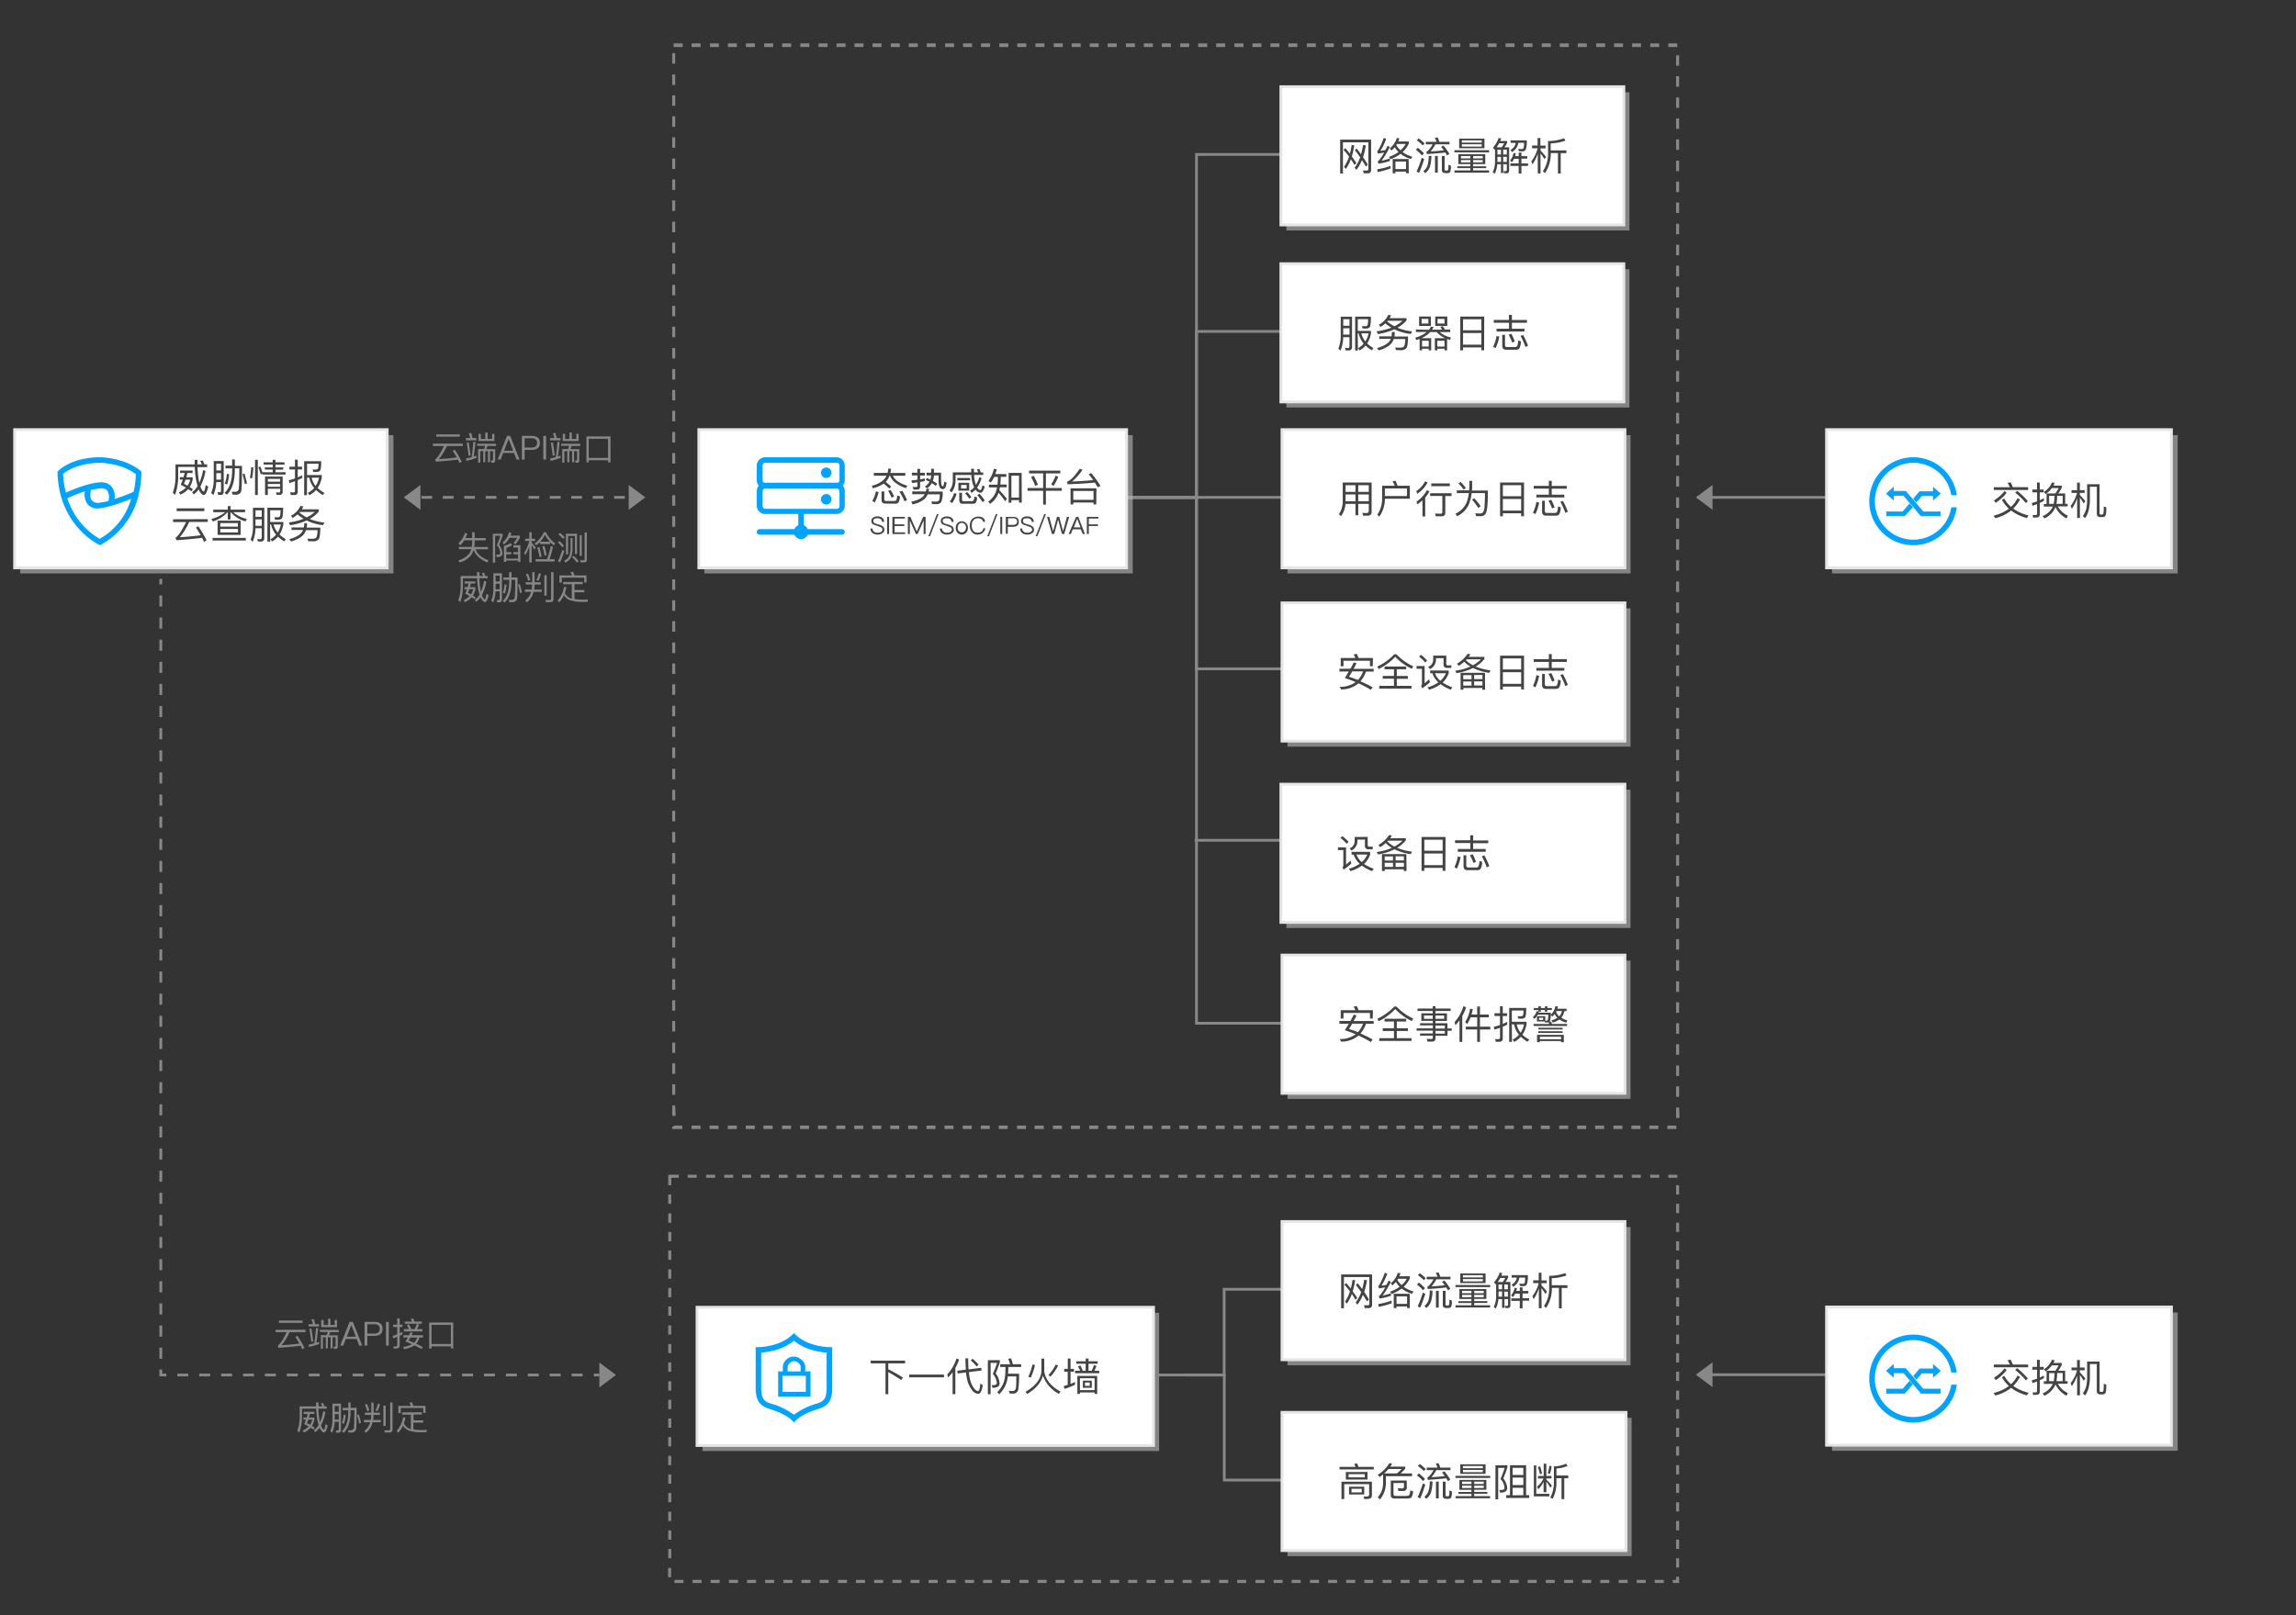 <svg id="图层_1" data-name="图层 1" xmlns="http://www.w3.org/2000/svg" viewBox="0 0 830 584"><rect x="0" y="0" width="830" height="584" fill="#333333" stroke="none"/><defs><style>.cls-1{fill:#878787;}.cls-2,.cls-3,.cls-5,.cls-6,.cls-7{fill:none;}.cls-2,.cls-5,.cls-6,.cls-7{stroke:#888;}.cls-3{stroke:red;stroke-opacity:0;stroke-width:15px;}.cls-4{fill:#888;}.cls-5{stroke-dasharray:3.87 3.87;}.cls-6{stroke-dasharray:4 4;}.cls-7{stroke-dasharray:3.96 3.96;}.cls-8{fill:#bbb;opacity:0.6;}.cls-10,.cls-8{isolation:isolate;}.cls-9{fill:#fff;stroke:#e5e5e5;}.cls-11{fill:#444;}.cls-12{fill:#cee3ff;fill-opacity:0;}.cls-13,.cls-14{fill:#00a4ff;}.cls-14{stroke:#00a4ff;stroke-miterlimit:10;stroke-width:0.25px;}</style></defs><title>应用场景02</title><path class="cls-1" d="M607,572.41H604.7v-1.12h1.2v-1.12H607Zm-5.55,0h-3.26v-1.12h3.26Zm-6.53,0h-3.26v-1.12h3.26Zm-6.53,0h-3.26v-1.12h3.26Zm-6.64,0h-3.26v-1.12h3.26Zm-6.53,0h-3.26v-1.12h3.26Zm-6.53,0h-3.26v-1.12h3.26Zm-6.64,0h-3.26v-1.12H562Zm-6.53,0h-3.26v-1.12h3.26Zm-6.53,0h-3.26v-1.12H549Zm-6.53,0h-3.26v-1.12h3.26Zm-6.64,0h-3.26v-1.12h3.26Zm-6.53,0H526v-1.12h3.26Zm-6.53,0h-3.26v-1.12h3.26Zm-6.64,0h-3.26v-1.12h3.26Zm-6.53,0h-3.26v-1.12h3.26Zm-6.53,0h-3.26v-1.12h3.26Zm-6.64,0h-3.26v-1.12h3.26Zm-6.53,0h-3.26v-1.12h3.26Zm-6.53,0H480.1v-1.12h3.26Zm-6.53,0h-3.26v-1.12h3.26Zm-6.64,0h-3.26v-1.12h3.26Zm-6.53,0H460.4v-1.12h3.26Zm-6.53,0h-3.26v-1.12h3.26Zm-6.64,0h-3.26v-1.12h3.26Zm-6.53,0H440.7v-1.12H444Zm-6.53,0h-3.26v-1.12h3.26Zm-6.64,0h-3.26v-1.12h3.26Zm-6.53,0H421v-1.12h3.26Zm-6.53,0h-3.26v-1.12h3.26Zm-6.64,0h-3.26v-1.12h3.26Zm-6.53,0h-3.26v-1.12h3.26Zm-6.53,0h-3.26v-1.12H398Zm-6.53,0h-3.26v-1.12h3.26Zm-6.64,0h-3.26v-1.12h3.26Zm-6.53,0h-3.26v-1.12h3.26Zm-6.53,0h-3.26v-1.12h3.26Zm-6.64,0h-3.26v-1.12h3.26Zm-6.53,0h-3.26v-1.12h3.26Zm-6.53,0h-3.26v-1.12h3.26Zm-6.64,0h-3.26v-1.12h3.26Zm-6.53,0h-3.26v-1.12H339Zm-6.53,0h-3.26v-1.12h3.26Zm-6.53,0h-3.26v-1.12h3.26Zm-6.64,0H316v-1.12h3.26Zm-6.53,0h-3.26v-1.12h3.26Zm-6.53,0h-3.26v-1.12h3.26Zm-6.64,0H296.3v-1.12h3.26Zm-6.53,0h-3.26v-1.12H293Zm-6.53,0h-3.26v-1.12h3.26Zm-6.64,0H276.6v-1.12h3.26Zm-6.53,0h-3.26v-1.12h3.26Zm-6.53,0h-3.26v-1.12h3.26Zm-6.64,0H256.9v-1.12h3.26Zm-6.53,0h-3.26v-1.12h3.26Zm-6.53,0h-3.26v-1.12h3.26Zm-4.46-2.12h-1.09v-3.35h1.09ZM607,566.81h-1.09v-3.35H607Zm-364.33-3.35h-1.09V560.1h1.09ZM607,560.1h-1.09v-3.35H607Zm-364.33-3.35h-1.09v-3.35h1.09ZM607,553.39h-1.09V550H607ZM242.65,550h-1.09v-3.35h1.09ZM607,546.57h-1.09v-3.35H607Zm-364.33-3.35h-1.09v-3.35h1.09ZM607,539.86h-1.09v-3.35H607Zm-364.33-3.35h-1.09v-3.35h1.09ZM607,533.15h-1.09V529.8H607ZM242.65,529.8h-1.09v-3.35h1.09ZM607,526.33h-1.09V523H607ZM242.65,523h-1.09v-3.35h1.09ZM607,519.62h-1.09v-3.35H607Zm-364.33-3.35h-1.09v-3.35h1.09ZM607,512.91h-1.09v-3.35H607Zm-364.33-3.35h-1.09V506.2h1.09ZM607,506.2h-1.09v-3.36H607Zm-364.33-3.36h-1.09v-3.35h1.09ZM607,499.38h-1.09V496H607ZM242.65,496h-1.09v-3.36h1.09ZM607,492.67h-1.09v-3.36H607Zm-364.33-3.36h-1.09V486h1.09ZM607,486h-1.09V482.6H607ZM242.65,482.6h-1.09v-3.35h1.09ZM607,479.14h-1.09v-3.36H607Zm-364.33-3.36h-1.09v-3.35h1.09ZM607,472.43h-1.09v-3.36H607Zm-364.33-3.36h-1.09v-3.35h1.09ZM607,465.72h-1.09v-3.36H607Zm-364.33-3.36h-1.09V459h1.09ZM607,458.9h-1.09v-3.35H607Zm-364.33-3.35h-1.09v-3.36h1.09ZM607,452.19h-1.09v-3.35H607Zm-364.33-3.35h-1.09v-3.36h1.09ZM607,445.48h-1.09v-3.35H607Zm-364.33-3.35h-1.09v-3.35h1.09ZM607,438.65h-1.09V435.3H607ZM242.65,435.3h-1.09v-3.36h1.09ZM607,431.94h-1.09v-3.36H607Zm-364.33-3.36h-1.09v-3.8h3.81v1.12h-2.72Zm363.68-2.68h-3.26v-1.12h3.26Zm-6.53,0h-3.26v-1.12h3.26Zm-6.64,0H589.9v-1.12h3.26Zm-6.53,0h-3.26v-1.12h3.26Zm-6.53,0h-3.26v-1.12h3.26Zm-6.64,0H570.2v-1.12h3.26Zm-6.53,0h-3.26v-1.12h3.26Zm-6.53,0h-3.26v-1.12h3.26Zm-6.64,0H550.5v-1.12h3.26Zm-6.53,0H544v-1.12h3.26Zm-6.53,0h-3.26v-1.12h3.26Zm-6.53,0h-3.26v-1.12h3.26Zm-6.64,0h-3.26v-1.12h3.26Zm-6.53,0h-3.26v-1.12H521Zm-6.53,0h-3.26v-1.12h3.26Zm-6.64,0h-3.26v-1.12h3.26Zm-6.53,0h-3.26v-1.12h3.26Zm-6.53,0h-3.26v-1.12h3.26Zm-6.64,0h-3.26v-1.12h3.26Zm-6.53,0h-3.26v-1.12h3.26Zm-6.53,0h-3.26v-1.12h3.26Zm-6.64,0h-3.26v-1.12h3.26Zm-6.53,0h-3.26v-1.12h3.26Zm-6.53,0h-3.26v-1.12h3.26Zm-6.53,0H445.6v-1.12h3.26Zm-6.64,0H439v-1.12h3.26Zm-6.53,0h-3.26v-1.12h3.26Zm-6.53,0H425.9v-1.12h3.26Zm-6.64,0h-3.26v-1.12h3.26Zm-6.53,0h-3.26v-1.12H416Zm-6.53,0h-3.26v-1.12h3.26Zm-6.64,0h-3.26v-1.12h3.26Zm-6.53,0H393v-1.12h3.26Zm-6.53,0h-3.26v-1.12h3.26Zm-6.53,0H380v-1.12h3.26Zm-6.64,0h-3.26v-1.12h3.26Zm-6.53,0h-3.26v-1.12h3.26Zm-6.53,0h-3.26v-1.12h3.26Zm-6.64,0h-3.26v-1.12h3.26Zm-6.53,0h-3.26v-1.12h3.26Zm-6.53,0h-3.26v-1.12h3.26Zm-6.64,0h-3.26v-1.12h3.26Zm-6.53,0h-3.26v-1.12h3.26Zm-6.53,0h-3.26v-1.12h3.26Zm-6.64,0h-3.26v-1.12h3.26Zm-6.53,0h-3.26v-1.12H311Zm-6.53,0h-3.26v-1.12h3.26Zm-6.53,0h-3.26v-1.12h3.26Zm-6.64,0H288v-1.12h3.26Zm-6.53,0H281.5v-1.12h3.26Zm-6.53,0H275v-1.12h3.26Zm-6.64,0h-3.26v-1.12h3.26Zm-6.53,0H261.8v-1.12h3.26Zm-6.53,0h-3.26v-1.12h3.26Zm-6.64,0h-3.26v-1.12h3.26Z"/><path class="cls-1" d="M606,408.25h-3.25V407H606Zm-6.5,0h-3.25V407h3.25Zm-6.5,0h-3.25V407H593Zm-6.5,0h-3.25V407h3.25Zm-6.61,0h-3.25V407h3.25Zm-6.5,0h-3.25V407h3.25Zm-6.5,0h-3.25V407h3.25Zm-6.61,0H557V407h3.25Zm-6.5,0h-3.25V407h3.25Zm-6.5,0H544V407h3.25Zm-6.61,0h-3.25V407h3.25Zm-6.5,0h-3.25V407h3.25Zm-6.5,0h-3.25V407h3.25Zm-6.5,0h-3.25V407h3.25Zm-6.61,0h-3.25V407h3.25Zm-6.5,0h-3.25V407H508Zm-6.5,0h-3.25V407h3.25Zm-6.61,0h-3.25V407h3.25Zm-6.5,0h-3.25V407h3.25Zm-6.5,0h-3.25V407h3.25Zm-6.61,0H472V407h3.25Zm-6.5,0h-3.25V407h3.25Zm-6.5,0H459V407h3.25Zm-6.61,0h-3.25V407h3.25Zm-6.5,0h-3.25V407h3.25Zm-6.5,0h-3.25V407h3.25Zm-6.5,0H432.9V407h3.25Zm-6.61,0h-3.25V407h3.25Zm-6.5,0h-3.25V407H423Zm-6.5,0h-3.25V407h3.25Zm-6.61,0h-3.25V407h3.25Zm-6.5,0h-3.25V407h3.25Zm-6.5,0h-3.25V407h3.25Zm-6.61,0h-3.25V407h3.25Zm-6.5,0h-3.25V407h3.25Zm-6.5,0H374V407h3.25Zm-6.5,0h-3.25V407h3.25Zm-6.61,0h-3.25V407h3.25Zm-6.5,0h-3.25V407h3.25Zm-6.5,0h-3.25V407h3.25Zm-6.61,0h-3.25V407h3.25Zm-6.5,0h-3.25V407h3.25Zm-6.5,0H328.3V407h3.25Zm-6.61,0h-3.25V407h3.25Zm-6.5,0h-3.25V407h3.25Zm-6.5,0h-3.25V407h3.25Zm-6.5,0h-3.25V407h3.25Zm-6.61,0h-3.25V407h3.25Zm-6.5,0h-3.25V407h3.25Zm-6.5,0h-3.25V407h3.25Zm-6.61,0H276V407h3.25Zm-6.5,0h-3.25V407h3.25Zm-6.5,0h-3.25V407h3.25Zm-6.61,0h-3.25V407h3.25Zm-6.5,0h-3.25V407h3.25Zm-6.5,0H243v-.88h.54V407h3Zm360.4-4H605.9v-3.79H607Zm-362.9-.76H243v-3.79h1.08ZM607,396.64H605.9v-3.79H607Zm-362.9-.76H243V392.1h1.08ZM607,389.07H605.9v-3.79H607Zm-362.9-.76H243v-3.79h1.08ZM607,381.37H605.9v-3.79H607Zm-362.9-.63H243V377h1.08ZM607,373.8H605.9V370H607ZM244.08,373H243v-3.79h1.08ZM607,366.23H605.9v-3.79H607Zm-362.9-.76H243v-3.79h1.08ZM607,358.66H605.9v-3.79H607Zm-362.9-.76H243v-3.79h1.08ZM607,351H605.9v-3.79H607Zm-362.9-.76H243v-3.79h1.08ZM607,343.39H605.9V339.6H607Zm-362.9-.76H243v-3.79h1.08ZM607,335.82H605.9V332H607Zm-362.9-.76H243v-3.79h1.08ZM607,328.12H605.9v-3.79H607Zm-362.9-.76H243v-3.79h1.08ZM607,320.55H605.9v-3.79H607Zm-362.9-.76H243V316h1.08ZM607,313H605.9v-3.79H607Zm-362.9-.76H243v-3.79h1.08ZM607,305.28H605.9V301.5H607Zm-362.9-.63H243v-3.79h1.08ZM607,297.71H605.9v-3.79H607ZM244.08,297H243v-3.79h1.08ZM607,290.14H605.9v-3.79H607Zm-362.9-.76H243V285.6h1.08ZM607,282.57H605.9v-3.79H607Zm-362.9-.76H243V278h1.08ZM607,274.87H605.9v-3.79H607Zm-362.9-.76H243v-3.79h1.08ZM607,267.3H605.9v-3.79H607Zm-362.9-.76H243v-3.79h1.08ZM607,259.73H605.9v-3.79H607ZM244.08,259H243v-3.79h1.08ZM607,252H605.9v-3.79H607Zm-362.9-.76H243v-3.79h1.08ZM607,244.46H605.9v-3.79H607Zm-362.9-.76H243v-3.79h1.08ZM607,236.89H605.9v-3.79H607Zm-362.9-.76H243v-3.79h1.08ZM607,229.19H605.9v-3.79H607Zm-362.9-.76H243v-3.79h1.08ZM607,221.62H605.9v-3.79H607Zm-362.9-.76H243v-3.79h1.08ZM607,214.05H605.9v-3.79H607Zm-362.9-.76H243v-3.79h1.08ZM607,206.35H605.9v-3.79H607Zm-362.9-.63H243v-3.79h1.08ZM607,198.78H605.9V195H607ZM244.08,198H243v-3.79h1.08ZM607,191.21H605.9v-3.79H607Zm-362.9-.76H243v-3.79h1.08ZM607,183.64H605.9v-3.79H607Zm-362.9-.76H243V179.1h1.08ZM607,175.94H605.9v-3.79H607Zm-362.9-.76H243V171.4h1.08ZM607,168.37H605.9v-3.79H607Zm-362.9-.76H243v-3.79h1.08ZM607,160.8H605.9V157H607ZM244.08,160H243v-3.79h1.08ZM607,153.11H605.9v-3.79H607Zm-362.9-.76H243v-3.79h1.08ZM607,145.53H605.9v-3.79H607Zm-362.9-.76H243V141h1.08ZM607,138H605.9v-3.79H607Zm-362.9-.76H243v-3.79h1.08ZM607,130.27H605.9v-3.79H607Zm-362.9-.63H243v-3.79h1.08ZM607,122.7H605.9v-3.79H607Zm-362.9-.76H243v-3.79h1.08ZM607,115.12H605.9v-3.79H607Zm-362.9-.76H243v-3.79h1.08ZM607,107.55H605.9v-3.79H607Zm-362.9-.76H243V103h1.08ZM607,99.86H605.9V96.07H607Zm-362.9-.76H243V95.31h1.08ZM607,92.29H605.9V88.5H607Zm-362.9-.76H243V87.74h1.08ZM607,84.71H605.9V80.93H607ZM244.08,84H243V80.17h1.08ZM607,77H605.9V73.23H607Zm-362.9-.76H243V72.47h1.08ZM607,69.45H605.9V65.66H607Zm-362.9-.76H243V64.9h1.08ZM607,61.88H605.9V58.09H607Zm-362.9-.76H243V57.33h1.08ZM607,54.18H605.9V50.39H607Zm-362.9-.76H243V49.64h1.08ZM607,46.61H605.9V42.82H607Zm-362.9-.76H243V42.06h1.08ZM607,39H605.9V35.25H607Zm-362.9-.76H243V34.49h1.08ZM607,31.34H605.9V27.55H607Zm-362.9-.63H243V26.92h1.08ZM607,23.77H605.9V20H607ZM244.08,23H243V19.23h1.08ZM606.33,17h-3.25V15.69h3.25Zm-6.5,0h-3.25V15.69h3.25Zm-6.61,0H590V15.69h3.25Zm-6.5,0h-3.25V15.69h3.25Zm-6.5,0H577V15.69h3.25Zm-6.61,0h-3.25V15.69h3.25Zm-6.5,0h-3.25V15.69h3.25Zm-6.5,0h-3.25V15.69h3.25ZM554,17h-3.25V15.69H554Zm-6.5,0h-3.25V15.69h3.25ZM541,17h-3.25V15.69H541Zm-6.5,0h-3.25V15.69h3.25Zm-6.61,0H524.6V15.69h3.25Zm-6.5,0H518.1V15.69h3.25Zm-6.5,0H511.6V15.69h3.25Zm-6.61,0H505V15.69h3.25Zm-6.5,0h-3.25V15.69h3.25Zm-6.5,0H492V15.69h3.25Zm-6.61,0h-3.25V15.69h3.25Zm-6.5,0h-3.25V15.69h3.25Zm-6.5,0h-3.25V15.69h3.25ZM469,17h-3.25V15.69H469Zm-6.5,0h-3.25V15.69h3.25ZM456,17h-3.25V15.69H456Zm-6.5,0h-3.25V15.69h3.25Zm-6.61,0h-3.25V15.69h3.25Zm-6.5,0h-3.25V15.69h3.25Zm-6.5,0h-3.25V15.69h3.25Zm-6.61,0H420V15.69h3.25Zm-6.5,0H413.5V15.69h3.25Zm-6.5,0H407V15.69h3.25Zm-6.61,0h-3.25V15.69h3.25Zm-6.5,0h-3.25V15.69h3.25Zm-6.5,0h-3.25V15.69h3.25Zm-6.5,0h-3.25V15.69h3.25Zm-6.61,0h-3.25V15.69h3.25ZM371,17h-3.25V15.69H371Zm-6.5,0h-3.25V15.69h3.25Zm-6.61,0h-3.25V15.69h3.25Zm-6.5,0h-3.25V15.69h3.25Zm-6.5,0h-3.25V15.69h3.25Zm-6.61,0H335V15.69h3.25Zm-6.5,0h-3.25V15.69h3.25Zm-6.5,0H322V15.69h3.25Zm-6.61,0h-3.25V15.69h3.25Zm-6.5,0H308.9V15.69h3.25Zm-6.5,0H302.4V15.69h3.25Zm-6.5,0H295.9V15.69h3.25Zm-6.61,0h-3.25V15.69h3.25ZM286,17h-3.25V15.69H286Zm-6.5,0h-3.25V15.69h3.25Zm-6.61,0h-3.25V15.69h3.25Zm-6.5,0h-3.25V15.69h3.25Zm-6.5,0h-3.25V15.69h3.25Zm-6.61,0H250V15.69h3.25Zm-6.5,0h-3.25V15.69h3.25Z"/><g id="Link14"><path class="cls-2" d="M428.53,497.2h14v-31h25"/><path class="cls-3" d="M428.53,497.2h14"/><path class="cls-3" d="M442.53,497.2v-31"/><path class="cls-3" d="M442.53,466.2h25"/></g><g id="Link15"><path class="cls-2" d="M418.9,497.2h23.67v38h24"/><path class="cls-3" d="M442.56,497.2v38"/><path class="cls-3" d="M442.56,535.2h24"/></g><g id="Link16"><path class="cls-2" d="M407.53,179.85h60"/><path class="cls-3" d="M407.53,179.85h25"/><path class="cls-3" d="M432.53,179.85h35"/></g><g id="Link17"><path class="cls-2" d="M407.53,179.85h25v-60h35"/><path class="cls-3" d="M407.53,179.85h25"/><path class="cls-3" d="M432.53,179.85v-60"/><path class="cls-3" d="M432.53,119.85h35"/></g><g id="Link18"><path class="cls-2" d="M407.53,179.85h25v-124h35"/><path class="cls-3" d="M407.53,179.85h25"/><path class="cls-3" d="M432.53,179.85v-124"/><path class="cls-3" d="M432.53,55.85h35"/></g><g id="Link19"><path class="cls-2" d="M407.53,179.85h25v62h35"/><path class="cls-2" d="M431.87,303.85h35"/><path class="cls-3" d="M407.53,179.85h25"/><path class="cls-3" d="M432.53,179.85v62"/></g><g id="Link20"><path class="cls-2" d="M407.53,179.85h25V370h35"/><path class="cls-3" d="M407.53,179.85h25"/><path class="cls-3" d="M432.53,179.85v124"/><path class="cls-3" d="M432.53,370h35"/></g><g id="Link23"><path class="cls-2" d="M613.57,179.85h50.62"/><polygon class="cls-4" points="619.07 175.35 613.07 179.85 619.07 184.35 619.07 175.35"/><path class="cls-3" d="M613.57,179.85h50.62"/></g><g id="Link24"><line class="cls-2" x1="146.48" y1="179.85" x2="148.48" y2="179.85"/><line class="cls-5" x1="152.35" y1="179.85" x2="227.85" y2="179.85"/><line class="cls-2" x1="229.78" y1="179.85" x2="231.78" y2="179.85"/><polygon class="cls-4" points="227.28 184.35 233.28 179.85 227.28 175.35 227.28 184.35"/><polygon class="cls-4" points="151.98 175.35 145.98 179.85 151.98 184.35 151.98 175.35"/></g><g id="Link25"><line class="cls-2" x1="58.13" y1="209.31" x2="58.13" y2="211.31"/><line class="cls-6" x1="58.13" y1="215.31" x2="58.13" y2="493.2"/><polyline class="cls-2" points="58.13 495.2 58.13 497.2 60.13 497.2"/><line class="cls-7" x1="64.09" y1="497.2" x2="212.69" y2="497.2"/><line class="cls-2" x1="214.67" y1="497.2" x2="216.67" y2="497.2"/><polygon class="cls-4" points="216.67 501.7 222.67 497.2 216.67 492.7 216.67 501.7"/></g><rect class="cls-8" x="7.28" y="157.35" width="134.95" height="50"/><rect class="cls-9" x="5.28" y="155.35" width="134.7" height="50"/><g class="cls-10"><g class="cls-10"><path class="cls-11" d="M74.3,170.31a20.26,20.26,0,0,1-1.86,5.62,4.9,4.9,0,0,0,.2.55c.36.81.7,1.22,1,1.23s.48-.83.71-2.33l.94.6a14.15,14.15,0,0,1-.63,2c-.28.63-.6,1-1,1-.5,0-1-.45-1.5-1.33a6.33,6.33,0,0,1-.35-.69A7.33,7.33,0,0,1,70,178.79l-.56-.81a7.1,7.1,0,0,0,2-2.23,19.43,19.43,0,0,1-.53-2.12,31.5,31.5,0,0,1-.5-4.79h-6v3a20.62,20.62,0,0,1-1.11,7.1l-.85-.76a17.45,17.45,0,0,0,1-6.34v-3.92h6.92c0-.53,0-1.08,0-1.64h1c0,.57,0,1.12,0,1.64H73a13.31,13.31,0,0,0-.63-1.26l.94-.15a14.11,14.11,0,0,1,.57,1.41h1v1H71.41a35.94,35.94,0,0,0,.34,4c.1.62.21,1.18.32,1.68a21.64,21.64,0,0,0,1.36-4.62Zm-9.19.74v-.88h4.51v.88H67.74c-.13.53-.25,1-.39,1.54h2.31v.81a8.2,8.2,0,0,1-1.08,2.73,12.46,12.46,0,0,1,1.13.77l-.53.77a12.63,12.63,0,0,0-1.15-.81,7.7,7.7,0,0,1-2.86,2l-.49-.87a7.11,7.11,0,0,0,2.52-1.68c-.57-.34-1.19-.67-1.86-1,.27-.66.5-1.29.73-1.89H65v-.87h1.33c.17-.53.32-1.05.45-1.54Zm3.67,2.41H67.07c-.17.53-.36,1-.56,1.51.43.21.85.43,1.27.67A7.07,7.07,0,0,0,68.78,173.46Z"/><path class="cls-11" d="M77.15,179l-.81-.73a12.3,12.3,0,0,0,.92-4.92v-6.65h3.61v11q0,1.26-1.05,1.26h-.94l-.27-1c.32,0,.62.06.9.06s.39-.24.39-.69v-3H78.17A12.66,12.66,0,0,1,77.15,179Zm2.76-11.33H78.2v2.45H79.9Zm-1.71,5.77H79.9V171.1H78.2Zm6.7-7.26v2.27h2.58q0,7-.2,8.7a1.84,1.84,0,0,1-2.1,1.72c-.22,0-.6,0-1.13-.06l-.25-1c.48,0,.9,0,1.25,0a1.2,1.2,0,0,0,1.29-1.19c.1-.78.15-3.21.18-7.28H84.89v.85q-.06,6-2.9,8.71l-.8-.69q2.69-2.52,2.73-8v-.85h-2.4v-1h2.4v-2.27Zm-2.09,5.27a15.21,15.21,0,0,1-.69,3.74l-.88-.27a12.2,12.2,0,0,0,.76-3.57Zm6.5,3.31-.77.35c-.27-1.37-.56-2.58-.87-3.64l.7-.22C88.72,172.37,89,173.55,89.3,174.8Z"/><path class="cls-11" d="M91.58,169a20.25,20.25,0,0,1-.48,4l-.77-.21a18.93,18.93,0,0,0,.46-3.85Zm1.62-2.72V179h-1V166.25Zm6.39,0v.9h3.25v.83H99.59v1h2.79v.81H99.59v.94h3.66v.84H94.87v-.27l-.63.15a17.07,17.07,0,0,0-.87-2.55l.73-.22a15.71,15.71,0,0,1,.77,2.14v-.1h3.71v-.94H95.77v-.81h2.82v-1H95.29v-.83h3.29v-.9ZM96.82,179h-1v-6.67h6.36v5.45a1,1,0,0,1-1.16,1.15H100l-.25-.9,1.05.06a.45.45,0,0,0,.49-.52v-.83H96.82Zm4.44-5.83H96.82v1h4.44ZM96.82,176h4.44v-1H96.82Z"/><path class="cls-11" d="M109.24,172.83c-.53.27-1.06.52-1.61.74v4.17a1.1,1.1,0,0,1-1.22,1.26h-1.3l-.22-1a11.5,11.5,0,0,0,1.18.07.53.53,0,0,0,.57-.6V174c-.64.24-1.32.46-2,.67l-.25-1a23,23,0,0,0,2.24-.66v-3.25h-2v-1h2v-2.54h1v2.54h1.57v1h-1.57v2.86c.55-.24,1.08-.49,1.61-.77Zm1.72,6.22h-1V166.78h6.15a13.13,13.13,0,0,1-.24,3.11c-.17.5-.7.77-1.6.77h-1l-.28-.88h.83a4.93,4.93,0,0,0,.77-.06.7.7,0,0,0,.38-.32,6.91,6.91,0,0,0,.18-1.71H111v4.09h5.32v.87a9.79,9.79,0,0,1-1.5,3.81,12,12,0,0,0,2.48,1.78l-.67.77a13.92,13.92,0,0,1-2.37-1.83,8,8,0,0,1-2.45,1.88l-.49-.88a7.38,7.38,0,0,0,2.27-1.72,7.72,7.72,0,0,1-1.78-3.74H111Zm3.14-3.32a9,9,0,0,0,1.22-3h-2.63A6.42,6.42,0,0,0,114.1,175.73Z"/></g><g class="cls-10"><path class="cls-11" d="M75.12,187.73v1H68.4A24.47,24.47,0,0,1,65,194.26c2.52-.14,5-.38,7.54-.71q-.76-1.34-1.68-2.77l.81-.5a45.57,45.57,0,0,1,3,5.06l-.9.63c-.22-.49-.46-1-.73-1.49-2.84.36-5.94.64-9.3.87l-.27-1a1,1,0,0,0,.24-.1q1.34-1,3.56-5.48H62.56v-1Zm-1.25-3.91v1h-10v-1Z"/><path class="cls-11" d="M82.36,184.27V183h1v1.29H88.6v.92H84.3a11,11,0,0,0,4.89,2.42l-.43.91a10.86,10.86,0,0,1-5.34-3.33h-.08v2.62h-1v-2.62h-.08a11.9,11.9,0,0,1-5.32,3.35l-.53-.9a12.78,12.78,0,0,0,5-2.45H77.09v-.92Zm6.49,10.24v.94h-12v-.94ZM87,188.26v5.16H78.66v-5.16Zm-1,2.17v-1.27H79.64v1.27Zm0,.85H79.64v1.23h6.42Z"/><path class="cls-11" d="M91.36,195.88l-.76-.7a12.26,12.26,0,0,0,.85-4.85v-6.72h4.09v10.93c0,.84-.39,1.27-1.18,1.27H93.25l-.24-.9c.39,0,.74.06,1.08.06s.53-.25.53-.76V191H92.35A13.07,13.07,0,0,1,91.36,195.88Zm3.26-11.36H92.36v2.37h2.26Zm-2.26,5.62h2.26V187.8H92.36Zm5.31,5.73h-1V183.6h5.67a14.76,14.76,0,0,1-.25,3.45c-.17.57-.69.87-1.57.87H99.44l-.27-.87h.94a3.15,3.15,0,0,0,.74-.07.65.65,0,0,0,.38-.41,9.69,9.69,0,0,0,.18-2.06H97.67v4.24h4.76v.85a10.25,10.25,0,0,1-1.37,3.68,11,11,0,0,0,2.23,1.65l-.5.85a11.4,11.4,0,0,1-2.3-1.72,7.46,7.46,0,0,1-2.17,1.74l-.53-.81a6.89,6.89,0,0,0,2-1.65,8.79,8.79,0,0,1-1.81-3.7h-.34Zm2.72-3.29a9.52,9.52,0,0,0,1.15-2.91H98.88A7.73,7.73,0,0,0,100.39,192.58Z"/><path class="cls-11" d="M109.66,183.11a8.52,8.52,0,0,1-.53,1.06h6.11V185a12.26,12.26,0,0,1-3.28,2.65,18.15,18.15,0,0,0,5.29,1.3l-.46.94a17.61,17.61,0,0,1-5.93-1.68,22.57,22.57,0,0,1-6,1.71l-.46-1a22.8,22.8,0,0,0,5.35-1.34,14.44,14.44,0,0,1-2.19-1.58,11.83,11.83,0,0,1-1.75,1.3l-.62-.81a7.6,7.6,0,0,0,3.42-3.54ZM111,189.2a9.68,9.68,0,0,1-.14,1.6h4.93c0,2.37-.24,3.78-.64,4.24a2.69,2.69,0,0,1-2.1.7c-.45,0-1,0-1.64-.06l-.25-.91,1.65.07c.84,0,1.36-.2,1.58-.53a6.68,6.68,0,0,0,.38-2.61h-4.15a5.75,5.75,0,0,1-.45,1c-.71,1.26-2.35,2.31-4.93,3.12l-.67-.83c2.3-.67,3.82-1.53,4.55-2.55a4.39,4.39,0,0,0,.43-.8h-4.17v-.91h4.45a7.35,7.35,0,0,0,.17-1.6Zm2.8-4.08h-5.35l-.18.22a13.24,13.24,0,0,0,2.59,1.76A12.59,12.59,0,0,0,113.79,185.12Z"/></g></g><g id="RectEndPoint5"><rect class="cls-8" x="465.03" y="33.35" width="124" height="50"/><rect class="cls-9" x="463.03" y="31.35" width="124" height="50"/><g class="cls-10"><path class="cls-11" d="M493,62.67l-.27-1,1.34,0a.52.52,0,0,0,.59-.57V51.45h-9.19V62.73h-1V50.48h11.18v10.9a1.12,1.12,0,0,1-1.25,1.29Zm-4.66-5.11a14.36,14.36,0,0,1-1.83,3.53l-.64-.78a14.33,14.33,0,0,0,1.81-3.68c-.67-.9-1.33-1.71-2-2.45l.63-.6a22.43,22.43,0,0,1,1.67,2,28.05,28.05,0,0,0,.66-3.17l.92.17a28.38,28.38,0,0,1-.88,4c.53.73,1.09,1.53,1.65,2.4l-.67.67C489.18,58.86,488.74,58.19,488.3,57.56Zm4,.34a15.06,15.06,0,0,1-2,3.53l-.64-.77a14.73,14.73,0,0,0,2-3.74c-.64-1-1.28-1.82-1.92-2.61l.63-.6A24.56,24.56,0,0,1,492,55.82a28.13,28.13,0,0,0,.74-3.39l1,.17a26.92,26.92,0,0,1-1,4.22c.53.81,1.11,1.72,1.71,2.73l-.69.67C493.26,59.39,492.78,58.62,492.32,57.89Z"/><path class="cls-11" d="M501.11,50.24a23.39,23.39,0,0,1-2.1,4.31c.6-.08,1.21-.18,1.82-.29l.74-1.5.87.32a33.89,33.89,0,0,1-3,5.06,21.92,21.92,0,0,0,3-.85v.91a21.49,21.49,0,0,1-4.13,1l-.27-.91a1.58,1.58,0,0,0,.45-.29,16.15,16.15,0,0,0,1.88-2.84c-.76.14-1.51.27-2.28.38l-.25-.92a1.05,1.05,0,0,0,.42-.38,24,24,0,0,0,1.95-4.38Zm1.57,10.67A26.9,26.9,0,0,1,498,62.21l-.13-1A25.83,25.83,0,0,0,502.68,60Zm3.19-10.86a11.45,11.45,0,0,1-.39,1.11h3.8v.73A9.19,9.19,0,0,1,507.05,55a11.19,11.19,0,0,0,3.54,1.67l-.58.83a10.89,10.89,0,0,1-3.71-1.88,15,15,0,0,1-3.59,1.95l-.62-.81a14.66,14.66,0,0,0,3.47-1.79,9.38,9.38,0,0,1-1.36-1.74A9.57,9.57,0,0,1,503,54.43l-.59-.78a7.64,7.64,0,0,0,2.54-3.77Zm3.4,12.61h-1v-.6h-3.82v.6h-1V57.5h5.76Zm-1-1.53V58.42h-3.82v2.72Zm-2-6.79a8.25,8.25,0,0,0,1.89-2.28H505l-.25.41A8.21,8.21,0,0,0,506.29,54.35Z"/><path class="cls-11" d="M514.75,55.48l-.71.73a14.08,14.08,0,0,0-2.21-2.06l.71-.7A15.17,15.17,0,0,1,514.75,55.48Zm.11,2a53,53,0,0,1-1.83,5l-.94-.41a44.59,44.59,0,0,0,1.88-5Zm.17-5.62-.71.71a13.41,13.41,0,0,0-2.17-1.82l.73-.7A15.53,15.53,0,0,1,515,51.91Zm2.42,4.48a14.14,14.14,0,0,1-.55,4,5.46,5.46,0,0,1-1.7,2.31l-.64-.8A4.48,4.48,0,0,0,516,60a13,13,0,0,0,.48-3.6Zm-1.79-1.48.21-.08a8.38,8.38,0,0,0,2-2.58h-2.45v-.91h3.91a13.89,13.89,0,0,0-.63-1.43l1-.17a14.87,14.87,0,0,1,.62,1.6h3.68v.91h-5.11a14.33,14.33,0,0,1-1.74,2.56c1.61-.08,3.21-.22,4.8-.42-.31-.41-.62-.81-1-1.23l.83-.49a22.66,22.66,0,0,1,2.17,3l-.83.59c-.2-.35-.42-.7-.64-1.06-2.06.24-4.3.42-6.71.56Zm4.1,1.5v6.07h-1V56.41Zm2.68,6.21c-.81,0-1.21-.36-1.21-1.09V56.41h1v4.93c0,.21.08.32.27.35h.62c.25,0,.39-.18.42-.49a11.14,11.14,0,0,0,.08-1.62l.88.34a5.85,5.85,0,0,1-.25,2.27,1.3,1.3,0,0,1-1.08.43Z"/><path class="cls-11" d="M538.31,54.32v.76H525.76v-.76Zm-1.39,1.46v3.57h-4.4v.78h4.75v.67h-4.75v.83h5.77v.78H525.78v-.78h5.74v-.83h-4.69v-.67h4.69v-.78h-4.34V55.78Zm-.29-5.64v3.46h-9.15V50.13Zm-5.11,7.14v-.87h-3.38v.87Zm0,.59h-3.38v.85h3.38Zm4.13-6.3v-.81h-7.19v.81Zm0,.6h-7.19V53h7.19Zm-3.12,5.11H536v-.87h-3.43Zm3.43.59h-3.43v.85H536Z"/><path class="cls-11" d="M540.31,62.87l-.69-.63a8.85,8.85,0,0,0,.83-4V54a1.34,1.34,0,0,0-.14.15l-.62-.74a10.46,10.46,0,0,0,2.07-3.53l.91.21c-.11.31-.24.62-.35.9h2.49v.7a12.27,12.27,0,0,1-.94,1.58h1.68v8.4a.9.9,0,0,1-1,1h-.8l-.24-.84a7.36,7.36,0,0,0,.74.06c.31,0,.46-.18.46-.52V59.39h-1.3v3.17h-.81V59.39h-1.33A8.93,8.93,0,0,1,540.31,62.87Zm3.45-11.08h-1.82a14.5,14.5,0,0,1-.9,1.46h1.82C543.15,52.82,543.45,52.33,543.76,51.79Zm-2.44,6.43c0,.11,0,.21,0,.32h1.29V56.7h-1.27Zm0-4.1v1.75h1.27V54.11Zm3.39,0h-1.3v1.75h1.3Zm0,2.59h-1.3v1.83h1.3Zm1.78,2L545.9,58a5.29,5.29,0,0,0,1.23-2.68l.84.15q-.13.57-.25,1H549v-1.3h1v1.3h2.09v.91H550v1.71h2.38V60H550v2.75h-1V60H546v-.91H549V57.43h-1.65A5.67,5.67,0,0,1,546.49,58.71Zm-.42-7.06v-.9h5.84a8.5,8.5,0,0,1-.38,3.42,1.44,1.44,0,0,1-1.27.56c-.34,0-.73,0-1.18-.06l-.24-.84,1.21.07c.39,0,.63-.14.73-.38a8.69,8.69,0,0,0,.17-1.88h-2.06a6.43,6.43,0,0,1-.62,1.71A5.39,5.39,0,0,1,546.64,55l-.59-.77a3.93,3.93,0,0,0,1.42-1.32,4.16,4.16,0,0,0,.46-1.23Z"/><path class="cls-11" d="M556.9,62.71h-1V55.55A15.84,15.84,0,0,1,554,59.43l-.43-1.09a12.74,12.74,0,0,0,2.27-4.72h-2v-1h2V49.91h1v2.75h1.89v1H556.9v.76c.66.69,1.33,1.46,2,2.33l-.55.8a24.13,24.13,0,0,0-1.47-2.07Zm9-11.85a18.42,18.42,0,0,1-5.34,1v2.52h5.69v1H564.2v7.37h-1V55.36H560.6v.15a12.38,12.38,0,0,1-2.13,7.13l-.71-.74a11.08,11.08,0,0,0,1.86-6.39V51a17.83,17.83,0,0,0,5.81-1Z"/></g></g><g id="RectEndPoint8"><rect class="cls-8" x="465.03" y="97.35" width="124" height="50"/><rect class="cls-9" x="463.03" y="95.35" width="124" height="50"/><g class="cls-10"><path class="cls-11" d="M484.58,126.78l-.76-.7a12.26,12.26,0,0,0,.85-4.85v-6.72h4.09v10.93c0,.84-.39,1.27-1.18,1.27h-1.12l-.24-.9c.39,0,.74.06,1.08.06s.53-.25.53-.76v-3.17h-2.27A13.07,13.07,0,0,1,484.58,126.78Zm3.26-11.36h-2.26v2.37h2.26ZM485.58,121h2.26V118.7h-2.26Zm5.31,5.73h-1V114.5h5.67a14.76,14.76,0,0,1-.25,3.45c-.17.57-.69.87-1.57.87h-1.13l-.27-.87h.94a3.15,3.15,0,0,0,.74-.07.65.65,0,0,0,.38-.41,9.71,9.71,0,0,0,.18-2.06h-3.74v4.24h4.76v.85a10.24,10.24,0,0,1-1.37,3.68,10.94,10.94,0,0,0,2.23,1.65l-.5.85a11.4,11.4,0,0,1-2.3-1.72,7.46,7.46,0,0,1-2.17,1.74l-.53-.81a6.88,6.88,0,0,0,2-1.65,8.78,8.78,0,0,1-1.81-3.7h-.34Zm2.72-3.29a9.51,9.51,0,0,0,1.15-2.91H492.1A7.74,7.74,0,0,0,493.61,123.48Z"/><path class="cls-11" d="M502.88,114a8.45,8.45,0,0,1-.53,1.06h6.11v.81a12.27,12.27,0,0,1-3.28,2.65,18.15,18.15,0,0,0,5.29,1.3l-.46.94a17.6,17.6,0,0,1-5.92-1.68,22.57,22.57,0,0,1-6,1.71l-.46-1A22.82,22.82,0,0,0,503,118.5a14.47,14.47,0,0,1-2.19-1.58,11.83,11.83,0,0,1-1.75,1.3l-.62-.81a7.6,7.6,0,0,0,3.42-3.54Zm1.33,6.09a9.67,9.67,0,0,1-.14,1.6H509c0,2.37-.24,3.78-.64,4.24a2.69,2.69,0,0,1-2.1.7c-.45,0-1,0-1.64-.06l-.25-.91,1.65.07c.84,0,1.36-.2,1.58-.53a6.69,6.69,0,0,0,.38-2.61h-4.15a5.68,5.68,0,0,1-.45,1c-.71,1.26-2.35,2.31-4.93,3.12l-.67-.83c2.3-.67,3.82-1.53,4.55-2.55a4.35,4.35,0,0,0,.43-.8h-4.17v-.91H503a7.32,7.32,0,0,0,.17-1.6ZM507,116h-5.35l-.18.22a13.24,13.24,0,0,0,2.59,1.76A12.61,12.61,0,0,0,507,116Z"/><path class="cls-11" d="M516.58,119.25a5.76,5.76,0,0,0,.64-1.13l1,.1a7.07,7.07,0,0,1-.52,1h3.61a7,7,0,0,0-.63-1l.85-.28a8.7,8.7,0,0,1,.77,1.23h1.93v.9h-3.78a9.71,9.71,0,0,0,4.08,2l-.41.85c-.35-.11-.67-.24-1-.35v4.12h-.9v-.6h-2.62v.6h-.9v-4.41h3.74a8.49,8.49,0,0,1-3.08-2.21H517a8.93,8.93,0,0,1-3.15,2.21h3.52v4.41h-.9v-.6h-2.4v.6h-.88v-4.13c-.38.14-.76.27-1.15.39l-.46-.83a11.22,11.22,0,0,0,4.15-2.06h-3.87v-.9Zm.69-4.8v3.4H513v-3.4Zm-.92.87h-2.44V117h2.44Zm.13,10v-2.1h-2.4v2.1Zm6.71-10.86v3.4h-4.36v-3.4Zm-1,10.86v-2.1h-2.62v2.1Zm0-10h-2.52V117h2.52Z"/><path class="cls-11" d="M536.51,126.68h-1v-1.06h-6.62v1.08h-1V114.47h8.66Zm-1-7.24v-4h-6.62v4Zm0,5.2v-4.22h-6.62v4.22Z"/><path class="cls-11" d="M542,121.72a16.51,16.51,0,0,1-1.36,4.19l-.87-.53a14.7,14.7,0,0,0,1.23-3.87Zm4.55-7.84v1.84H552v1h-5.46v2.16h4.55v1H541v-1h4.52V116.7H540v-1h5.48v-1.84Zm-2.12,12.58c-.92,0-1.37-.5-1.37-1.51v-3.88h1v3.68c0,.48.21.73.66.73h3a.78.78,0,0,0,.69-.29,4.46,4.46,0,0,0,.38-2.07l1,.32a5.22,5.22,0,0,1-.6,2.62,1.65,1.65,0,0,1-1.23.41Zm3.15-3-.92.41a17.78,17.78,0,0,0-1.29-2.83l1-.32A19.71,19.71,0,0,1,547.59,123.5Zm4.8,1.58-.92.41a27.31,27.31,0,0,0-1.79-4l.94-.31A28,28,0,0,1,552.4,125.09Z"/></g></g><g id="RectEndPoint9"><rect class="cls-8" x="465.43" y="157.35" width="124" height="50"/><rect class="cls-9" x="463.43" y="155.35" width="124" height="50"/><g class="cls-10"><path class="cls-11" d="M484.78,186.63l-.77-.69a8.14,8.14,0,0,0,1.39-4.75v-6.72h10.44V185a1.3,1.3,0,0,1-1.47,1.47h-1.61l-.27-1c.56,0,1.08.06,1.55.06s.77-.29.77-.88v-2.44H491v4.1h-1v-4.1h-3.61A8.36,8.36,0,0,1,484.78,186.63Zm1.63-11.18v2.41H490v-2.41Zm0,5.8H490V178.8h-3.56Zm8.4-5.8H491v2.41h3.81Zm0,3.35H491v2.45h3.81Z"/><path class="cls-11" d="M498.63,186.81l-.74-.67a10.42,10.42,0,0,0,1.74-6.12v-4.38h4.57a15,15,0,0,0-.81-1.64l1.08-.17q.38.8.76,1.81h4.43v4.71h-9A11.61,11.61,0,0,1,498.63,186.81Zm2-10.18v2.73h8v-2.73Z"/><path class="cls-11" d="M516.08,174.46a11.15,11.15,0,0,1-3.78,4.12l-.29-1a9.72,9.72,0,0,0,3.17-3.53Zm.66,3.19a11.14,11.14,0,0,1-1.53,2.24v6.86h-1v-5.84a18,18,0,0,1-1.83,1.46l-.29-1a11.41,11.41,0,0,0,3.74-4.13Zm8,.71v1h-2.27v6.12c0,.81-.46,1.22-1.36,1.22H519l-.21-1c.67,0,1.3.07,1.92.07.45,0,.69-.18.69-.55v-5.87H517v-1Zm-.62-3.56v1h-6.71v-1Z"/><path class="cls-11" d="M532.18,173.91v1.67c0,.62,0,1.22-.08,1.79h5.77q0,6-.53,7.65a2,2,0,0,1-2,1.64c-.69,0-1.26,0-1.74-.06l-.27-1c.71.06,1.36.08,1.95.08.79-.06,1.25-.85,1.36-2.37s.17-3.19.17-5H532a14.6,14.6,0,0,1-1.19,4.44,8.62,8.62,0,0,1-4.09,3.91l-.57-.9a8.15,8.15,0,0,0,3.92-3.8,14.24,14.24,0,0,0,.92-3.66h-4.36v-1h4.47c0-.59.07-1.18.08-1.79v-1.67Zm-2.28,2.58-.78.55a18.84,18.84,0,0,0-1.88-2.23l.77-.55A18.73,18.73,0,0,1,529.89,176.49Zm5.37,6.57-.88.62a23.85,23.85,0,0,0-2.25-3l.81-.5A25.76,25.76,0,0,1,535.26,183.06Z"/><path class="cls-11" d="M550.9,186.68h-1v-1.06h-6.62v1.08h-1V174.47h8.66Zm-1-7.24v-4h-6.62v4Zm0,5.2v-4.22h-6.62v4.22Z"/><path class="cls-11" d="M556.4,181.72a16.51,16.51,0,0,1-1.36,4.19l-.87-.53a14.7,14.7,0,0,0,1.23-3.87Zm4.55-7.84v1.84h5.46v1h-5.46v2.16h4.55v1H555.39v-1h4.52V176.7h-5.48v-1h5.48v-1.84Zm-2.12,12.58c-.92,0-1.37-.5-1.37-1.51v-3.88h1v3.68c0,.48.21.73.66.73h3a.78.78,0,0,0,.69-.29,4.46,4.46,0,0,0,.38-2.07l1,.32a5.22,5.22,0,0,1-.6,2.62,1.65,1.65,0,0,1-1.23.41Zm3.15-3-.92.41a17.78,17.78,0,0,0-1.29-2.83l1-.32A19.71,19.71,0,0,1,562,183.5Zm4.8,1.58-.92.41a27.31,27.31,0,0,0-1.79-4l.94-.31A28,28,0,0,1,566.79,185.09Z"/></g></g><g id="RectEndPoint9-2"><rect class="cls-8" x="465.43" y="219.99" width="124" height="50"/><rect class="cls-9" x="463.43" y="217.99" width="124" height="50"/><g class="cls-10"><path class="cls-11" d="M488.19,241.81c.42-.77.83-1.53,1.2-2.28l1,.31q-.55,1.05-1.05,2h7.24v1h-2.76a12.07,12.07,0,0,1-2,3.52,44.18,44.18,0,0,1,4.4,2.18l-.67.88a48.51,48.51,0,0,0-4.45-2.33,9.49,9.49,0,0,1-6.25,2.21l-.59-.94a9.42,9.42,0,0,0,5.81-1.72c-1.32-.56-2.62-1.05-3.92-1.47.5-.78,1-1.57,1.43-2.34h-3.38v-1Zm8.05-.88h-1v-2h-9.57v2h-1v-3h5.32a9.22,9.22,0,0,0-.64-1.29l1.12-.2a13.43,13.43,0,0,1,.63,1.49h5.21Zm-8.59,3.8a30.28,30.28,0,0,1,3.25,1.16,9.71,9.71,0,0,0,1.85-3.1h-3.92Q488.2,243.88,487.66,244.72Z"/><path class="cls-11" d="M504.79,236.58a19.9,19.9,0,0,0,6.09,4.36l-.5.9a19.66,19.66,0,0,1-6-4.34,20.17,20.17,0,0,1-6,4.41l-.49-.88a20.1,20.1,0,0,0,6.14-4.44Zm3.54,4.43v1h-3.39v2.44h4v1h-4V248h5.32v1H498.6v-1h5.31v-2.59h-4.06v-1h4.06V242h-3.39v-1Z"/><path class="cls-11" d="M515,240.86v6.22c.5-.42,1.05-.9,1.63-1.44l.28,1.06a20.69,20.69,0,0,1-2.8,2.2l-.39-.9a.9.9,0,0,0,.31-.63v-5.55h-1.95v-1Zm.92-2-.69.7a13.81,13.81,0,0,0-2.24-2.12l.7-.66A17,17,0,0,1,515.91,238.88Zm7.79,3.61v.92a8.18,8.18,0,0,1-2.2,3.4,15.51,15.51,0,0,0,3.49,1.74l-.55.87a15.49,15.49,0,0,1-3.67-2,13.42,13.42,0,0,1-4.15,2l-.56-.85a13.29,13.29,0,0,0,3.91-1.81,7.61,7.61,0,0,1-2.17-3.29H517v-1Zm-.88-5.41v3a.48.48,0,0,0,.55.53h1.29v.92h-1.54a1.12,1.12,0,0,1-1.29-1.25V238H519.1v.49a3.81,3.81,0,0,1-2.16,3.45l-.67-.77a2.81,2.81,0,0,0,1.83-2.56v-1.55Zm-2.13,9.1a7.57,7.57,0,0,0,2-2.72h-3.95A6.5,6.5,0,0,0,520.68,246.19Z"/><path class="cls-11" d="M531.56,236.6c-.21.34-.43.64-.66.94h5.7v.77a12.31,12.31,0,0,1-3.15,2.72,20.8,20.8,0,0,0,5.36,1.37l-.43.9a19.84,19.84,0,0,1-5.88-1.74,21.12,21.12,0,0,1-6,1.85l-.43-.88a20.33,20.33,0,0,0,5.49-1.5,11.07,11.07,0,0,1-2.23-1.75,14.65,14.65,0,0,1-2,1.5l-.64-.78a11.87,11.87,0,0,0,3.89-3.61Zm5.29,12.79h-1v-.62H529v.62h-1v-6.11h8.82Zm-4.9-3.78v-1.49h-3v1.49Zm0,2.3v-1.48h-3v1.48Zm.5-7.34a12.73,12.73,0,0,0,2.9-2.14h-5.18l-.28.28A10.26,10.26,0,0,0,532.46,240.56Zm.45,5h3v-1.49h-3Zm3,2.3v-1.48h-3v1.48Z"/><path class="cls-11" d="M550.9,249.32h-1v-1.06h-6.62v1.08h-1V237.1h8.66Zm-1-7.24v-4h-6.62v4Zm0,5.2v-4.22h-6.62v4.22Z"/><path class="cls-11" d="M556.4,244.36a16.51,16.51,0,0,1-1.36,4.19l-.87-.53a14.7,14.7,0,0,0,1.23-3.87Zm4.55-7.84v1.84h5.46v1h-5.46v2.16h4.55v1H555.39v-1h4.52v-2.16h-5.48v-1h5.48v-1.84Zm-2.12,12.58c-.92,0-1.37-.5-1.37-1.51V243.7h1v3.68c0,.48.21.73.66.73h3a.78.78,0,0,0,.69-.29,4.46,4.46,0,0,0,.38-2.07l1,.32a5.22,5.22,0,0,1-.6,2.62,1.65,1.65,0,0,1-1.23.41Zm3.15-3-.92.41a17.78,17.78,0,0,0-1.29-2.83l1-.32A19.71,19.71,0,0,1,562,246.14Zm4.8,1.58-.92.41a27.31,27.31,0,0,0-1.79-4l.94-.31A28,28,0,0,1,566.79,247.72Z"/></g></g><g id="RectEndPoint9-3"><rect class="cls-8" x="465.43" y="347.35" width="124" height="50"/><rect class="cls-9" x="463.43" y="345.35" width="124" height="50"/><g class="cls-10"><path class="cls-11" d="M488.19,369.17c.42-.77.83-1.53,1.2-2.28l1,.31q-.55,1.05-1.05,2h7.24v1h-2.76a12.07,12.07,0,0,1-2,3.52,44.18,44.18,0,0,1,4.4,2.18l-.67.88a48.51,48.51,0,0,0-4.45-2.33,9.49,9.49,0,0,1-6.25,2.21l-.59-.94a9.42,9.42,0,0,0,5.81-1.72c-1.32-.56-2.62-1.05-3.92-1.47.5-.78,1-1.57,1.43-2.34h-3.38v-1Zm8.05-.88h-1v-2h-9.57v2h-1v-3h5.32a9.22,9.22,0,0,0-.64-1.29l1.12-.2a13.43,13.43,0,0,1,.63,1.49h5.21Zm-8.59,3.8a30.28,30.28,0,0,1,3.25,1.16,9.71,9.71,0,0,0,1.85-3.1h-3.92Q488.2,371.24,487.66,372.08Z"/><path class="cls-11" d="M504.79,363.95a19.9,19.9,0,0,0,6.09,4.36l-.5.9a19.66,19.66,0,0,1-6-4.34,20.17,20.17,0,0,1-6,4.41l-.49-.88a20.1,20.1,0,0,0,6.14-4.44Zm3.54,4.43v1h-3.39v2.44h4v1h-4v2.59h5.32v1H498.6v-1h5.31v-2.59h-4.06v-1h4.06v-2.44h-3.39v-1Z"/><path class="cls-11" d="M517.92,366.44v-.87h-5.49v-.87h5.49v-.84h1v.84h5.49v.87h-5.49v.87h4.15v2.73h-4.15V370h4.34v1.89h1.53v.83h-1.53v1.83h-4.34v.92c0,.78-.42,1.18-1.25,1.18H516l-.21-1c.56,0,1.09.07,1.6.07s.57-.18.57-.53v-.69h-4.61v-.81h4.61v-1h-5.87v-.83h5.87v-1.08h-4.61V370h4.61v-.87h-4.15v-2.73Zm0,.77h-3.14v1.19h3.14Zm4.15,0h-3.14v1.19h3.14Zm-3.14,4.72h3.38v-1.08h-3.38Zm0,.83v1h3.38v-1Z"/><path class="cls-11" d="M530,364.25a17.61,17.61,0,0,1-1.39,3.15v9.36h-1v-7.82a17.58,17.58,0,0,1-1.47,1.76l-.32-1.08a15.61,15.61,0,0,0,3.22-5.81Zm2.4.62a13.93,13.93,0,0,1-.46,2H534v-2.91h1v2.91h3.22v1H535v3.38h3.74v1H535v4.51h-1v-4.51h-4.12v-1H534v-3.38h-2.38a11,11,0,0,1-1.3,2.48l-.64-.84a12,12,0,0,0,1.74-4.73Z"/><path class="cls-11" d="M544.85,370.53c-.53.27-1.06.52-1.61.74v4.17a1.1,1.1,0,0,1-1.22,1.26h-1.3l-.22-1a11.49,11.49,0,0,0,1.18.07.53.53,0,0,0,.57-.6v-3.53c-.64.24-1.32.46-2,.67l-.25-1a23,23,0,0,0,2.24-.66v-3.25h-2v-1h2v-2.54h1v2.54h1.57v1h-1.57v2.86c.55-.24,1.08-.49,1.61-.77Zm1.72,6.22h-1V364.48h6.15a13.13,13.13,0,0,1-.24,3.11c-.17.5-.7.77-1.6.77h-1l-.28-.88h.83a4.93,4.93,0,0,0,.77-.06.7.7,0,0,0,.38-.32,6.9,6.9,0,0,0,.18-1.71h-4.23v4.09h5.32v.87a9.79,9.79,0,0,1-1.5,3.81,12,12,0,0,0,2.48,1.78l-.67.77a14,14,0,0,1-2.37-1.83,7.94,7.94,0,0,1-2.45,1.88l-.49-.88a7.38,7.38,0,0,0,2.27-1.72,7.72,7.72,0,0,1-1.78-3.74h-.81Zm3.14-3.32a8.94,8.94,0,0,0,1.22-3h-2.63A6.43,6.43,0,0,0,549.71,373.43Z"/><path class="cls-11" d="M556.14,364.49v-.63H557v.63h1.53v-.63h.84v.63H561v.74h-1.68v.63h-.84v-.63H557v.63h-.73a3,3,0,0,1-.11.34h4.44a8.44,8.44,0,0,1-.31,3,.87.87,0,0,1-.2.24l.55-.08c.14.27.27.56.41.9h5.45V371H554.39v-.74h5.69a4.89,4.89,0,0,0-.35-.62,2.5,2.5,0,0,1-.6.11h-.57l-.11-.38h-2.83v-1.92h3v1.64h.35a.6.6,0,0,0,.59-.41,9.6,9.6,0,0,0,.13-1.78h-3.8a4.79,4.79,0,0,1-1.22,1.56l-.55-.67a4,4,0,0,0,1.34-2.14l.7.11v-.5h-1.69v-.74Zm9.19,12.37h-1v-.42h-7.69v.42h-1V374.2h9.65Zm-.45-5.22v.62H556.1v-.62Zm0,1.26v.62H556.1v-.62ZM557.82,368h-1.46v.81h1.46Zm6.53,7.77v-.88h-7.69v.88Zm-3.18-8.12-.56-.7a6,6,0,0,0,1.68-3.15l.92.17c-.07.28-.14.53-.22.78h3.33v.84h-.78a5.18,5.18,0,0,1-1.16,2.41,10.23,10.23,0,0,0,2.25,1l-.46.81a9.53,9.53,0,0,1-2.45-1.16,6.68,6.68,0,0,1-2.48,1.11l-.38-.81A6.2,6.2,0,0,0,563,368a4.38,4.38,0,0,1-1-1.34A6.2,6.2,0,0,1,561.17,367.63Zm1.36-1.79a3.56,3.56,0,0,0,1.13,1.64,4.16,4.16,0,0,0,1-1.91h-2A1.53,1.53,0,0,0,562.53,365.84Z"/></g></g><g id="RectEndPoint10"><rect class="cls-8" x="465.03" y="285.55" width="124.39" height="50"/><rect class="cls-9" x="463.03" y="283.55" width="124.39" height="50"/><g class="cls-10"><path class="cls-11" d="M486.59,306.42v6.22c.5-.42,1.05-.9,1.63-1.44l.28,1.06a20.54,20.54,0,0,1-2.8,2.2l-.39-.9a.9.9,0,0,0,.31-.63v-5.55h-1.95v-1Zm.92-2-.69.7a13.85,13.85,0,0,0-2.24-2.12l.7-.66A17,17,0,0,1,487.52,304.44Zm7.79,3.61V309a8.19,8.19,0,0,1-2.2,3.4,15.55,15.55,0,0,0,3.49,1.74L496,315a15.45,15.45,0,0,1-3.67-2,13.4,13.4,0,0,1-4.15,2l-.56-.86a13.26,13.26,0,0,0,3.91-1.81,7.61,7.61,0,0,1-2.17-3.29h-.77v-1Zm-.88-5.41v3a.48.48,0,0,0,.55.53h1.29v.93h-1.54a1.12,1.12,0,0,1-1.29-1.25V303.6h-2.72v.49a3.81,3.81,0,0,1-2.16,3.45l-.67-.77a2.81,2.81,0,0,0,1.83-2.56v-1.55Zm-2.13,9.1a7.56,7.56,0,0,0,2-2.72h-3.95A6.5,6.5,0,0,0,492.29,311.75Z"/><path class="cls-11" d="M503.17,302.16c-.21.34-.43.64-.66.94h5.7v.77a12.29,12.29,0,0,1-3.15,2.72,20.84,20.84,0,0,0,5.36,1.37l-.43.9a19.87,19.87,0,0,1-5.88-1.74,21.08,21.08,0,0,1-6,1.85l-.43-.88a20.33,20.33,0,0,0,5.49-1.5,11.07,11.07,0,0,1-2.23-1.75,14.73,14.73,0,0,1-2,1.5l-.64-.79a11.87,11.87,0,0,0,3.89-3.61Zm5.29,12.79h-1v-.62h-6.89v.62h-1v-6.11h8.82Zm-4.9-3.78v-1.48h-3v1.48Zm0,2.3V312h-3v1.48Zm.5-7.34A12.7,12.7,0,0,0,507,304h-5.18l-.28.28A10.23,10.23,0,0,0,504.07,306.12Zm.45,5h3v-1.48h-3Zm3,2.3V312h-3v1.48Z"/><path class="cls-11" d="M522.51,314.88h-1v-1.06h-6.62v1.08h-1V302.66h8.66Zm-1-7.24v-4h-6.62v4Zm0,5.2v-4.21h-6.62v4.21Z"/><path class="cls-11" d="M528,309.92a16.49,16.49,0,0,1-1.36,4.19l-.87-.53a14.72,14.72,0,0,0,1.23-3.87Zm4.55-7.85v1.84H538v1h-5.46V307h4.55v1H527v-1h4.52v-2.16H526v-1h5.48v-1.84Zm-2.12,12.58c-.92,0-1.37-.5-1.37-1.51v-3.88h1v3.68c0,.48.21.73.66.73h3a.78.78,0,0,0,.69-.29,4.45,4.45,0,0,0,.38-2.07l1,.32a5.23,5.23,0,0,1-.6,2.62,1.66,1.66,0,0,1-1.23.41Zm3.15-3-.92.41a17.74,17.74,0,0,0-1.29-2.83l1-.32A19.65,19.65,0,0,1,533.59,311.7Zm4.8,1.58-.92.41a27.33,27.33,0,0,0-1.79-4l.94-.31A28,28,0,0,1,538.4,313.28Z"/></g></g><g id="RectEndPoint12"><rect class="cls-8" x="465.43" y="443.7" width="124" height="50"/><rect class="cls-9" x="463.43" y="441.7" width="124" height="50"/><g class="cls-10"><path class="cls-11" d="M493.36,473l-.27-1,1.34,0a.52.52,0,0,0,.59-.57V461.8h-9.19v11.28h-1V460.83H496v10.9a1.12,1.12,0,0,1-1.25,1.29Zm-4.66-5.11a14.36,14.36,0,0,1-1.83,3.53l-.64-.78A14.33,14.33,0,0,0,488,467c-.67-.9-1.33-1.71-2-2.45l.63-.6a22.43,22.43,0,0,1,1.67,2,28.05,28.05,0,0,0,.66-3.17l.92.17a28.38,28.38,0,0,1-.88,4c.53.73,1.09,1.53,1.65,2.4l-.67.67C489.58,469.21,489.13,468.53,488.69,467.9Zm4,.34a15.06,15.06,0,0,1-2,3.53l-.64-.77a14.73,14.73,0,0,0,2-3.74c-.64-1-1.28-1.82-1.92-2.61l.63-.6a24.56,24.56,0,0,1,1.65,2.12,28.13,28.13,0,0,0,.74-3.39l1,.17a26.92,26.92,0,0,1-1,4.22c.53.81,1.11,1.72,1.71,2.73l-.69.67C493.65,469.74,493.17,469,492.71,468.24Z"/><path class="cls-11" d="M501.5,460.59a23.39,23.39,0,0,1-2.1,4.31c.6-.08,1.21-.18,1.82-.29l.74-1.5.87.32a33.89,33.89,0,0,1-3,5.06,21.92,21.92,0,0,0,3-.85v.91a21.49,21.49,0,0,1-4.13,1l-.27-.91a1.58,1.58,0,0,0,.45-.29,16.15,16.15,0,0,0,1.88-2.84c-.76.14-1.51.27-2.28.38l-.25-.92a1.05,1.05,0,0,0,.42-.38,24,24,0,0,0,1.95-4.38Zm1.57,10.67a26.9,26.9,0,0,1-4.69,1.29l-.13-1a25.83,25.83,0,0,0,4.82-1.25Zm3.19-10.86a11.45,11.45,0,0,1-.39,1.11h3.8v.73a9.19,9.19,0,0,1-2.23,3.07A11.19,11.19,0,0,0,511,467l-.58.83a10.89,10.89,0,0,1-3.71-1.88,15,15,0,0,1-3.59,1.95l-.62-.81a14.66,14.66,0,0,0,3.47-1.79,9.38,9.38,0,0,1-1.36-1.74,9.57,9.57,0,0,1-1.26,1.25l-.59-.78a7.64,7.64,0,0,0,2.54-3.77Zm3.4,12.61h-1v-.6h-3.82v.6h-1v-5.17h5.76Zm-1-1.53v-2.72h-3.82v2.72Zm-2-6.79a8.25,8.25,0,0,0,1.89-2.28h-3.17l-.25.41A8.21,8.21,0,0,0,506.68,464.7Z"/><path class="cls-11" d="M515.14,465.83l-.71.73a14.08,14.08,0,0,0-2.21-2.06l.71-.7A15.17,15.17,0,0,1,515.14,465.83Zm.11,2a53,53,0,0,1-1.83,5l-.94-.41a44.59,44.59,0,0,0,1.88-5Zm.17-5.62-.71.71a13.41,13.41,0,0,0-2.17-1.82l.73-.7A15.53,15.53,0,0,1,515.42,462.26Zm2.42,4.48a14.14,14.14,0,0,1-.55,4,5.46,5.46,0,0,1-1.7,2.31l-.64-.8a4.48,4.48,0,0,0,1.43-1.95,13,13,0,0,0,.48-3.6ZM516,465.26l.21-.08a8.38,8.38,0,0,0,2-2.58h-2.45v-.91h3.91a13.89,13.89,0,0,0-.63-1.43l1-.17a14.87,14.87,0,0,1,.62,1.6h3.68v.91h-5.11a14.33,14.33,0,0,1-1.74,2.56c1.61-.08,3.21-.22,4.8-.42-.31-.41-.62-.81-1-1.23l.83-.49a22.66,22.66,0,0,1,2.17,3l-.83.59c-.2-.35-.42-.7-.64-1.06-2.06.24-4.3.42-6.71.56Zm4.1,1.5v6.07h-1v-6.07Zm2.68,6.21c-.81,0-1.21-.36-1.21-1.09v-5.11h1v4.93c0,.21.08.32.27.35h.62c.25,0,.39-.18.42-.49a11.14,11.14,0,0,0,.08-1.62l.88.34a5.85,5.85,0,0,1-.25,2.27,1.3,1.3,0,0,1-1.08.43Z"/><path class="cls-11" d="M538.71,464.67v.76H526.15v-.76Zm-1.39,1.46v3.57h-4.4v.78h4.75v.67h-4.75V472h5.77v.78H526.17V472h5.74v-.83h-4.69v-.67h4.69v-.78h-4.34v-3.57Zm-.29-5.64v3.46h-9.15v-3.46Zm-5.11,7.14v-.87h-3.38v.87Zm0,.59h-3.38v.85h3.38Zm4.13-6.3v-.81h-7.19v.81Zm0,.6h-7.19v.83H536Zm-3.12,5.11h3.43v-.87h-3.43Zm3.43.59h-3.43v.85h3.43Z"/><path class="cls-11" d="M540.7,473.21l-.69-.63a8.85,8.85,0,0,0,.83-4v-4.3a1.34,1.34,0,0,0-.14.15l-.62-.74a10.46,10.46,0,0,0,2.07-3.53l.91.21c-.11.31-.24.62-.35.9h2.49v.7a12.27,12.27,0,0,1-.94,1.58H546V472a.9.9,0,0,1-1,1h-.8l-.24-.84a7.36,7.36,0,0,0,.74.06c.31,0,.46-.18.46-.52v-1.95h-1.3v3.17H543v-3.17h-1.33A8.93,8.93,0,0,1,540.7,473.21Zm3.45-11.08h-1.82a14.5,14.5,0,0,1-.9,1.46h1.82C543.54,463.17,543.84,462.68,544.15,462.13Zm-2.44,6.43c0,.11,0,.21,0,.32H543V467h-1.27Zm0-4.1v1.75H543v-1.75Zm3.39,0h-1.3v1.75h1.3Zm0,2.59h-1.3v1.83h1.3Zm1.78,2-.59-.71a5.29,5.29,0,0,0,1.23-2.68l.84.15q-.13.57-.25,1h1.29v-1.3h1v1.3h2.09v.91h-2.09v1.71h2.38v.91h-2.38v2.75h-1V470.4h-3.05v-.91h3.05v-1.71h-1.65A5.67,5.67,0,0,1,546.88,469.05Zm-.42-7.06v-.9h5.84a8.5,8.5,0,0,1-.38,3.42,1.44,1.44,0,0,1-1.27.56c-.34,0-.73,0-1.18-.06l-.24-.84,1.21.07c.39,0,.63-.14.73-.38a8.69,8.69,0,0,0,.17-1.88h-2.06a6.43,6.43,0,0,1-.62,1.71,5.39,5.39,0,0,1-1.62,1.61l-.59-.77a3.93,3.93,0,0,0,1.42-1.32,4.16,4.16,0,0,0,.46-1.23Z"/><path class="cls-11" d="M557.29,473.06h-1V465.9a15.84,15.84,0,0,1-1.89,3.88l-.43-1.09a12.74,12.74,0,0,0,2.27-4.72h-2v-1h2v-2.75h1V463h1.89v1h-1.89v.76c.66.69,1.33,1.46,2,2.33l-.55.8a24.13,24.13,0,0,0-1.47-2.07Zm9-11.85a18.42,18.42,0,0,1-5.34,1v2.52h5.69v1h-2.09v7.37h-1V465.7H561v.15a12.38,12.38,0,0,1-2.13,7.13l-.71-.74a11.08,11.08,0,0,0,1.86-6.39v-4.5a17.83,17.83,0,0,0,5.81-1Z"/></g></g><g id="RectEndPoint13"><rect class="cls-8" x="465.43" y="512.7" width="124.39" height="50"/><rect class="cls-9" x="463.43" y="510.7" width="124.39" height="50"/><g class="cls-10"><path class="cls-11" d="M491.06,530.43h5.55v.92H484.24v-.92H490a8.45,8.45,0,0,0-.48-1.06l1.11-.2C490.77,529.55,490.92,530,491.06,530.43Zm2.13,11.63-.24-.91,1.12,0c.57,0,.87-.22.87-.67v-3.81h-9v5.39h-1v-6.28h11v4.9c0,.88-.52,1.33-1.54,1.33Zm1.16-9.79V535h-7.83v-2.72Zm-1,.78H487.5v1.15h5.87Zm-.18,4.55v2.8h-5.5v-2.8Zm-.9.76h-3.7v1.29h3.7Z"/><path class="cls-11" d="M503.27,529.28c-.22.36-.45.71-.69,1.05H508v.73a15.54,15.54,0,0,1-1.71,1.74h4.16v1H501v2.28a9.3,9.3,0,0,1-2.13,6.09l-.81-.73a7.72,7.72,0,0,0,1.93-5.37v-2.91c-.42.34-.84.64-1.26.94l-.67-.81a13.18,13.18,0,0,0,4.22-4.22Zm3.4,1.92h-4.75a16.83,16.83,0,0,1-1.55,1.6H505A16.28,16.28,0,0,0,506.67,531.2Zm-2.93,5.07v4c0,.43.25.66.76.66h3.75c.64,0,1.05-.13,1.21-.36a4.56,4.56,0,0,0,.36-1.64l1,.31a4.1,4.1,0,0,1-.64,2.28,2.76,2.76,0,0,1-1.62.35h-4.43c-.92,0-1.37-.42-1.37-1.26v-5.25h5.79v2.51a1.13,1.13,0,0,1-1.21,1.27q-.92,0-1.81,0l-.24-1q.92.08,1.68.08.55,0,.55-.67v-1.3Z"/><path class="cls-11" d="M515.14,534.83l-.71.73a14.08,14.08,0,0,0-2.21-2.06l.71-.7A15.17,15.17,0,0,1,515.14,534.83Zm.11,2a53,53,0,0,1-1.83,5l-.94-.41a44.59,44.59,0,0,0,1.88-5Zm.17-5.62-.71.71a13.41,13.41,0,0,0-2.17-1.82l.73-.7A15.53,15.53,0,0,1,515.42,531.26Zm2.42,4.48a14.14,14.14,0,0,1-.55,4,5.46,5.46,0,0,1-1.7,2.31l-.64-.8a4.48,4.48,0,0,0,1.43-1.95,13,13,0,0,0,.48-3.6ZM516,534.26l.21-.08a8.38,8.38,0,0,0,2-2.58h-2.45v-.91h3.91a13.89,13.89,0,0,0-.63-1.43l1-.17a14.87,14.87,0,0,1,.62,1.6h3.68v.91h-5.11a14.33,14.33,0,0,1-1.74,2.56c1.61-.08,3.21-.22,4.8-.42-.31-.41-.62-.81-1-1.23l.83-.49a22.66,22.66,0,0,1,2.17,3l-.83.59c-.2-.35-.42-.7-.64-1.06-2.06.24-4.3.42-6.71.56Zm4.1,1.5v6.07h-1v-6.07Zm2.68,6.21c-.81,0-1.21-.36-1.21-1.09v-5.11h1v4.93c0,.21.08.32.27.35h.62c.25,0,.39-.18.42-.49a11.14,11.14,0,0,0,.08-1.62l.88.34a5.85,5.85,0,0,1-.25,2.27,1.3,1.3,0,0,1-1.08.43Z"/><path class="cls-11" d="M538.71,533.67v.76H526.15v-.76Zm-1.39,1.46v3.57h-4.4v.78h4.75v.67h-4.75V541h5.77v.78H526.17V541h5.74v-.83h-4.69v-.67h4.69v-.78h-4.34v-3.57Zm-.29-5.64v3.46h-9.15v-3.46Zm-5.11,7.14v-.87h-3.38v.87Zm0,.59h-3.38v.85h3.38Zm4.13-6.3v-.81h-7.19v.81Zm0,.6h-7.19v.83H536Zm-3.12,5.11h3.43v-.87h-3.43Zm3.43.59h-3.43v.85h3.43Z"/><path class="cls-11" d="M544.93,529.82v.78q-.63,1.93-1.47,4a6.57,6.57,0,0,1,1.39,3.31,1.73,1.73,0,0,1-.43,1.3,3.5,3.5,0,0,1-2.13.52l-.32-1a4.47,4.47,0,0,0,.55.06,2.53,2.53,0,0,0,1.07-.21.75.75,0,0,0,.27-.63,5.21,5.21,0,0,0-1.43-3.15,36.87,36.87,0,0,0,1.5-4H541.6v11.36h-1v-12.3Zm6.75,10.84h1.13v1H544.5v-1h1.36V529.82h5.83Zm-1-7.31v-2.56h-3.87v2.56Zm0,3.64V534.3h-3.87V537Zm0,3.67V538h-3.87v2.7Z"/><path class="cls-11" d="M555.36,529.89v10.28h4.72v.92h-5.6V529.89Zm2.68,3.82v-4.44H559v4.44h1.85v.9H559V535c.64.64,1.32,1.36,2,2.16l-.53.8c-.56-.9-1-1.61-1.46-2.14v3.8H558v-3.75a9.93,9.93,0,0,1-1.95,2.66l-.39-1a7.88,7.88,0,0,0,2.31-2.91h-2v-.9Zm-.57-.84-.77.18a20.66,20.66,0,0,0-.77-2.55l.81-.27A24.09,24.09,0,0,1,557.46,532.87Zm3.42-2.72a9.25,9.25,0,0,1-.63,2.82l-.77-.24a9.38,9.38,0,0,0,.57-2.67Zm1.75,5.48a12.86,12.86,0,0,1-1.34,6.33l-.87-.42a12.11,12.11,0,0,0,1.3-5.91v-5.37a11.65,11.65,0,0,0,4.44-1l.48.84a11.82,11.82,0,0,1-4,.9v2.54h4.27v1h-1.44v7.56h-1v-7.56h-1.85Z"/></g></g><g id="Textbasic26"><rect class="cls-12" x="155.28" y="118.55" width="108" height="20"/><g class="cls-10"><path class="cls-1" d="M167.31,160.42v.86h-5.76a21,21,0,0,1-2.89,4.73q3.24-.18,6.45-.61-.65-1.15-1.44-2.37l.7-.43a39.1,39.1,0,0,1,2.55,4.33l-.77.54c-.19-.42-.4-.84-.62-1.27-2.43.31-5.08.55-8,.74l-.23-.88a.83.83,0,0,0,.2-.08q1.15-.86,3-4.69h-4v-.86Zm-1.07-3.35v.84H157.7v-.84Z"/><path class="cls-1" d="M172.21,165.57a24.71,24.71,0,0,1-3.59,1.07l-.22-.85a19.47,19.47,0,0,0,2.07-.47c.29-1.75.49-3.6.62-5.57l.78.11a52.12,52.12,0,0,1-.66,5.23l1-.35ZM170,158.39a16.06,16.06,0,0,0-.55-1.71l.86-.14c.17.54.34,1.16.5,1.86h1.4v.82h-3.79v-.82Zm.1,6.25-.71.18q-.27-2.43-.68-4.68l.71-.23C169.67,161.28,169.89,162.86,170.1,164.63Zm9.22-4.16v.79h-3.15a7.57,7.57,0,0,1-.35,1.15H179v4q0,.9-.76.9h-.55l-.2-.78.49,0c.16,0,.24-.11.24-.32v-3.08h-1.08v4h-.73v-4h-1v4h-.73v-4h-1.06v4.15h-.78v-4.92H175a6.33,6.33,0,0,0,.34-1.15H172.5v-.79Zm-1.42-3.6h.82v2.59H173v-2.59h.83v1.83h1.6v-2.3h.84v2.3h1.63Z"/><path class="cls-1" d="M184.43,157.62l3.37,8.56h-1.07l-.91-2.4h-3.93l-.91,2.4h-1.06l3.37-8.56ZM185.5,163l-1.62-4.28h0L182.19,163Z"/><path class="cls-1" d="M192.17,157.62q3,0,3,2.52c0,1.69-1,2.54-3,2.54h-2.51v3.5h-1v-8.56Zm-2.52,4.21h2.46a2.37,2.37,0,0,0,1.54-.42,1.58,1.58,0,0,0,.49-1.27,1.46,1.46,0,0,0-.5-1.25,2.28,2.28,0,0,0-1.52-.42h-2.46Z"/><path class="cls-1" d="M197.41,157.62v8.56h-1v-8.56Z"/><path class="cls-1" d="M202.64,165.57a24.71,24.71,0,0,1-3.59,1.07l-.22-.85a19.47,19.47,0,0,0,2.07-.47c.29-1.75.49-3.6.62-5.57l.78.11a52.12,52.12,0,0,1-.66,5.23l1-.35Zm-2.21-7.18a16.06,16.06,0,0,0-.55-1.71l.86-.14c.17.54.34,1.16.5,1.86h1.4v.82h-3.79v-.82Zm.1,6.25-.71.18q-.27-2.43-.68-4.68l.71-.23C200.1,161.28,200.33,162.86,200.53,164.63Zm9.22-4.16v.79H206.6a7.57,7.57,0,0,1-.35,1.15h3.15v4q0,.9-.76.9h-.55l-.2-.78.49,0c.16,0,.24-.11.24-.32v-3.08h-1.08v4h-.73v-4h-1v4h-.73v-4h-1.06v4.15h-.78v-4.92h2.13a6.33,6.33,0,0,0,.34-1.15h-2.82v-.79Zm-1.42-3.6h.82v2.59h-5.71v-2.59h.83v1.83h1.6v-2.3h.84v2.3h1.63Z"/><path class="cls-1" d="M220.7,167.19h-.88v-.77h-7v.77H212v-9.38h8.69Zm-.88-1.61v-6.93h-7v6.93Z"/></g><g class="cls-10"><g class="cls-10"><path class="cls-1" d="M168.91,193a15.43,15.43,0,0,1-.64,1.55h2.42v-2.1h.89v2.1h4v.84h-4v.78a13.24,13.24,0,0,1-.16,1.62h5v.83h-4.46q.88,2.59,4.64,4l-.48.75c-2.61-1.13-4.25-2.65-4.89-4.59a6.51,6.51,0,0,1-1,2.05,8,8,0,0,1-4.08,2.55l-.47-.73a7.89,7.89,0,0,0,3.93-2.42,6.28,6.28,0,0,0,.74-1.64h-4.46v-.83h4.64a11.15,11.15,0,0,0,.17-1.62v-.78h-2.87a8.38,8.38,0,0,1-1.42,1.79l-.73-.64a8.74,8.74,0,0,0,2.42-3.85Z"/><path class="cls-1" d="M181.69,193v.67c-.36,1.08-.77,2.21-1.25,3.38a5.83,5.83,0,0,1,1.2,2.87,1.55,1.55,0,0,1-.36,1.09,2.73,2.73,0,0,1-1.7.43l-.28-.86a4.07,4.07,0,0,0,.46,0,1.92,1.92,0,0,0,.85-.18.62.62,0,0,0,.22-.53,4.62,4.62,0,0,0-1.21-2.75,33,33,0,0,0,1.25-3.38H179v9.71h-.84V193Zm3.17-.32a9.78,9.78,0,0,1-.32,1h3.41v.67a11.37,11.37,0,0,1-1.64,2.49l-.65-.52a9.63,9.63,0,0,0,1.32-1.86h-2.79a7,7,0,0,1-2,2.4l-.54-.66a6.71,6.71,0,0,0,2.34-3.69Zm.3,4.49a12.71,12.71,0,0,1-2.11.94v1.55h1.8v.79H183V202h4.27v-1.57h-1.69v-.79h1.69V198h-1.67v-.83h2.51v6h-.84v-.49H183v.49h-.83v-5.78a9.42,9.42,0,0,0,2.44-1Z"/><path class="cls-1" d="M191.35,194.8v-2.34h.85v2.34h1.24v.83H192.2v.61q.72.79,1.48,1.8l-.49.73c-.38-.68-.71-1.25-1-1.68v6.3h-.85V197.5a15,15,0,0,1-1.46,3.26l-.37-.95a12.1,12.1,0,0,0,1.81-4.19h-1.48v-.83Zm2.42,2.4-.47-.73a10.11,10.11,0,0,0,3.29-4h.79a9.6,9.6,0,0,0,3.32,4l-.47.73a10.49,10.49,0,0,1-1.39-1.19v.73H195.2V196A9.87,9.87,0,0,1,193.77,197.2Zm4,5a29.36,29.36,0,0,0,1.3-4.73l.83.22a27.84,27.84,0,0,1-1.27,4.51h1.87v.84h-6.87v-.84Zm-1.93-.91-.76.2c-.24-1.2-.53-2.34-.86-3.44l.74-.25A27.42,27.42,0,0,1,195.8,201.34Zm1.19-8a12.34,12.34,0,0,1-1.76,2.6h3.56A9.37,9.37,0,0,1,197,193.32Zm.61,7.44-.79.2a30.38,30.38,0,0,0-.78-3.31l.74-.24A28.35,28.35,0,0,1,197.6,200.76Z"/><path class="cls-1" d="M203.88,197.37l-.56.56a11.56,11.56,0,0,0-1.67-1.73l.59-.55A12.79,12.79,0,0,1,203.88,197.37Zm.14,1.8a43.94,43.94,0,0,1-1.52,4.14l-.79-.34a41.08,41.08,0,0,0,1.58-4.09Zm.1-4.87-.56.58a10.35,10.35,0,0,0-1.72-1.61l.59-.56A12.1,12.1,0,0,1,204.12,194.3Zm2.85.31v3.8a7.69,7.69,0,0,1-.65,3.27,4.18,4.18,0,0,1-1.93,1.77l-.46-.72a3.65,3.65,0,0,0,1.8-1.62,7,7,0,0,0,.52-2.71v-3.8Zm1.64,5.75h-.77v-6.57h-2.48v6.64h-.77V193h4Zm.55,2.52-.58.58a12.31,12.31,0,0,0-1.79-2l.53-.5A13.66,13.66,0,0,1,209.17,202.87Zm1.15-9.37V201h-.76V193.5Zm-.43,9.85-.18-.8c.42,0,.83.06,1.21.06s.42-.17.42-.48v-9.61h.82v9.81c0,.67-.32,1-.95,1Z"/></g><g class="cls-10"><path class="cls-1" d="M175.82,210.36a17.32,17.32,0,0,1-1.6,4.81,4.27,4.27,0,0,0,.17.47c.31.7.6,1,.85,1.06s.41-.71.61-2l.8.52a12.14,12.14,0,0,1-.54,1.68c-.24.54-.52.82-.82.82s-.85-.38-1.28-1.14a5.3,5.3,0,0,1-.3-.59,6.28,6.28,0,0,1-1.6,1.63l-.48-.7a6.08,6.08,0,0,0,1.73-1.91,16.68,16.68,0,0,1-.46-1.81,26.9,26.9,0,0,1-.43-4.1h-5.12v2.54a17.65,17.65,0,0,1-.95,6.08l-.73-.65a15,15,0,0,0,.85-5.43v-3.36h5.92c0-.46,0-.92,0-1.4h.88c0,.49,0,1,0,1.4h1.38a11.34,11.34,0,0,0-.54-1.08l.8-.13a11.92,11.92,0,0,1,.49,1.21h.84v.82h-3a30.77,30.77,0,0,0,.29,3.45c.08.53.18,1,.28,1.44a18.53,18.53,0,0,0,1.16-4Zm-7.87.64v-.76h3.86V211H170.2c-.11.46-.22.89-.34,1.32h2v.7a7,7,0,0,1-.92,2.34,10.41,10.41,0,0,1,1,.66l-.46.66a10.93,10.93,0,0,0-1-.7,6.59,6.59,0,0,1-2.45,1.75l-.42-.74a6.1,6.1,0,0,0,2.16-1.44c-.49-.29-1-.58-1.6-.86.23-.56.43-1.1.62-1.62h-.89v-.74H169c.14-.46.28-.9.38-1.32Zm3.14,2.06h-1.46c-.14.46-.31.89-.48,1.29.37.18.73.37,1.09.58A6.06,6.06,0,0,0,171.09,213.06Z"/><path class="cls-1" d="M178.27,217.84l-.7-.62a10.54,10.54,0,0,0,.79-4.21v-5.7h3.09v9.4q0,1.08-.9,1.08h-.8l-.23-.83c.28,0,.53,0,.77,0s.34-.2.34-.59v-2.53h-1.49A10.84,10.84,0,0,1,178.27,217.84Zm2.36-9.7h-1.46v2.1h1.46Zm-1.46,4.94h1.46v-2h-1.46Zm5.73-6.21v1.94h2.21q0,6-.17,7.45a1.57,1.57,0,0,1-1.8,1.47l-1,0-.22-.82c.41,0,.77,0,1.07,0a1,1,0,0,0,1.1-1c.08-.67.13-2.75.16-6.24H184.9v.73q-.05,5.11-2.48,7.46l-.68-.59q2.3-2.16,2.34-6.87v-.73H182v-.84h2.05v-1.94Zm-1.79,4.51a13,13,0,0,1-.59,3.2l-.76-.23a10.46,10.46,0,0,0,.65-3.06Zm5.56,2.83-.66.3c-.23-1.18-.48-2.21-.74-3.12l.6-.19C188.18,212.13,188.44,213.13,188.68,214.2Z"/><path class="cls-1" d="M192.41,210.56V206.9h.84v3.66h2.29v.82h-2.29a14,14,0,0,1-.17,1.82h2.79V214h-3a6.9,6.9,0,0,1-2.36,3.79l-.68-.6A5.91,5.91,0,0,0,192,214h-2.24v-.83h2.43a10.94,10.94,0,0,0,.18-1.82h-2.33v-.82Zm-.7-.78-.78.2a16.25,16.25,0,0,0-.82-2.34l.74-.25A19.4,19.4,0,0,1,191.71,209.78Zm3.85-2.3a12.7,12.7,0,0,1-.9,2.55l-.76-.28a10.88,10.88,0,0,0,.9-2.48Zm2.06.5v7.4h-.84V208Zm-.28,9.76-.19-.83c.52,0,1,.06,1.48.06s.61-.22.61-.65v-9.44h.85v9.65a1.05,1.05,0,0,1-1.18,1.2Z"/><path class="cls-1" d="M210.67,210.41v.82h-3v2.11h3.57v.82h-3.57v2.48a23.38,23.38,0,0,0,3,.2c.61,0,1.24,0,1.88-.07l-.16.86H211a14.52,14.52,0,0,1-5.21-.67,4.53,4.53,0,0,1-1.93-1.73,8.89,8.89,0,0,1-1.73,2.59l-.55-.68a9.77,9.77,0,0,0,2.33-4.93l.84.14a14.92,14.92,0,0,1-.55,2.05,3.87,3.87,0,0,0,2.16,2l.35.1v-5.23h-3.14v-.82Zm1.37.22h-.84v-1.76h-8.13v1.82h-.84v-2.61h4.58a9.17,9.17,0,0,0-.6-1.19l.92-.14a11.7,11.7,0,0,1,.55,1.33H212Z"/></g></g></g><g id="Textbasic28"><rect class="cls-12" x="99.05" y="472.61" width="80" height="20"/><g class="cls-10"><path class="cls-1" d="M110.44,480.85v.86h-5.76a21,21,0,0,1-2.89,4.73q3.24-.18,6.45-.61-.65-1.15-1.44-2.37l.7-.43a39.1,39.1,0,0,1,2.55,4.33l-.77.54c-.19-.42-.4-.84-.62-1.27-2.43.31-5.08.55-8,.74l-.23-.88a.83.83,0,0,0,.2-.08q1.15-.86,3-4.69h-4v-.86Zm-1.07-3.35v.84h-8.54v-.84Z"/><path class="cls-1" d="M115.34,486a24.71,24.71,0,0,1-3.59,1.07l-.22-.85a19.47,19.47,0,0,0,2.07-.47c.29-1.75.49-3.6.62-5.57l.78.11a52.12,52.12,0,0,1-.66,5.23l1-.35Zm-2.21-7.18a16.06,16.06,0,0,0-.55-1.71l.86-.14c.17.54.34,1.16.5,1.86h1.4v.82h-3.79v-.82Zm.1,6.25-.71.18q-.27-2.43-.68-4.68l.71-.23C112.8,481.7,113,483.28,113.23,485.06Zm9.22-4.16v.79H119.3a7.57,7.57,0,0,1-.35,1.15h3.15v4q0,.9-.76.9h-.55l-.2-.78.49,0c.16,0,.24-.11.24-.32v-3.08h-1.08v4h-.73v-4h-1v4h-.73v-4h-1.06v4.15H116v-4.92h2.13a6.33,6.33,0,0,0,.34-1.15h-2.82v-.79ZM121,477.3h.82v2.59h-5.71V477.3H117v1.83h1.6v-2.3h.84v2.3H121Z"/><path class="cls-1" d="M127.56,478l3.37,8.56h-1.07l-.91-2.4H125l-.91,2.4H123l3.37-8.56Zm1.08,5.34L127,479.1h0l-1.64,4.28Z"/><path class="cls-1" d="M135.3,478q3,0,3,2.52c0,1.69-1,2.54-3,2.54h-2.51v3.5h-1V478Zm-2.52,4.21h2.46a2.37,2.37,0,0,0,1.54-.42,1.58,1.58,0,0,0,.49-1.27,1.46,1.46,0,0,0-.5-1.25,2.28,2.28,0,0,0-1.52-.42h-2.46Z"/><path class="cls-1" d="M140.54,478v8.56h-1V478Z"/><path class="cls-1" d="M142.38,487.7l-.18-.84c.32,0,.64,0,.92,0a.42.42,0,0,0,.48-.47v-3c-.48.19-1,.37-1.46.53l-.22-.86a14.34,14.34,0,0,0,1.68-.54v-2.67h-1.46v-.83h1.46v-2.27h.89v2.27h1v.83h-1v2.3l1-.52v.88q-.5.27-1,.5v3.55a.94.94,0,0,1-1.07,1Zm6.8-5.83q-.18.48-.4.94h4.11v.84h-1.32a4.61,4.61,0,0,1-1.12,2.25c.82.38,1.61.79,2.36,1.22l-.47.7a26.35,26.35,0,0,0-2.51-1.34,9.78,9.78,0,0,1-3.78,1.38l-.34-.78a10.23,10.23,0,0,0,3.21-1c-.73-.34-1.51-.66-2.35-1,.32-.49.61-1,.86-1.42h-1.61v-.84h2.05c.17-.36.31-.7.44-1Zm-.5-1.26h1.18a12.55,12.55,0,0,0,.85-1.91l.82.29a11.3,11.3,0,0,1-.76,1.62h1.94v.83H146v-.83h1.83a16.11,16.11,0,0,0-.73-1.44l.71-.34A14.34,14.34,0,0,1,148.68,480.61Zm1.13-2.73h2.69v.79h-6.2v-.79h2.64c-.13-.36-.28-.7-.42-1l.9-.14C149.54,477.07,149.67,477.45,149.81,477.87Zm-1.46,5.77c-.22.37-.44.73-.68,1.07q1,.4,2,.83a3.76,3.76,0,0,0,1.09-1.89Z"/><path class="cls-1" d="M163.83,487.61H163v-.77h-7v.77h-.86v-9.38h8.69ZM163,486v-6.93h-7V486Z"/></g></g><g id="Textbasic28-2"><rect class="cls-12" x="106.95" y="502.91" width="80" height="20"/><g class="cls-10"><path class="cls-1" d="M117.64,510.63a17.32,17.32,0,0,1-1.6,4.81,4.27,4.27,0,0,0,.17.47c.31.7.6,1,.85,1.06s.41-.71.61-2l.8.52a12.14,12.14,0,0,1-.54,1.68c-.24.54-.52.82-.82.82s-.85-.38-1.28-1.14a5.3,5.3,0,0,1-.3-.59,6.28,6.28,0,0,1-1.6,1.63l-.48-.7a6.08,6.08,0,0,0,1.73-1.91,16.68,16.68,0,0,1-.46-1.81,26.9,26.9,0,0,1-.43-4.1h-5.12v2.54a17.65,17.65,0,0,1-.95,6.08l-.73-.65a15,15,0,0,0,.85-5.43v-3.36h5.92c0-.46,0-.92,0-1.4h.88c0,.49,0,1,0,1.4h1.38a11.34,11.34,0,0,0-.54-1.08l.8-.13a11.92,11.92,0,0,1,.49,1.21h.84v.82h-3a30.77,30.77,0,0,0,.29,3.45c.08.53.18,1,.28,1.44a18.53,18.53,0,0,0,1.16-4Zm-7.87.64v-.76h3.86v.76H112c-.11.46-.22.89-.34,1.32h2v.7a7,7,0,0,1-.92,2.34,10.41,10.41,0,0,1,1,.66l-.46.66a10.93,10.93,0,0,0-1-.7,6.59,6.59,0,0,1-2.45,1.75l-.42-.74a6.1,6.1,0,0,0,2.16-1.44c-.49-.29-1-.58-1.6-.86.23-.56.43-1.1.62-1.62h-.89v-.74h1.14c.14-.46.28-.9.38-1.32Zm3.14,2.06h-1.46c-.14.46-.31.89-.48,1.29.37.18.73.37,1.09.58A6.06,6.06,0,0,0,112.91,513.33Z"/><path class="cls-1" d="M120.09,518.1l-.7-.62a10.54,10.54,0,0,0,.79-4.21v-5.7h3.09V517q0,1.08-.9,1.08h-.8l-.23-.83c.28,0,.53,0,.77,0s.34-.2.34-.59v-2.53H121A10.84,10.84,0,0,1,120.09,518.1Zm2.36-9.7H121v2.1h1.46ZM121,513.34h1.46v-2H121Zm5.73-6.21v1.94h2.21q0,6-.17,7.45A1.57,1.57,0,0,1,127,518l-1,0-.22-.82c.41,0,.77,0,1.07,0a1,1,0,0,0,1.1-1c.08-.67.13-2.75.16-6.24h-1.38v.73q-.05,5.11-2.48,7.46l-.68-.59q2.3-2.16,2.34-6.87v-.73h-2.05v-.84h2.05v-1.94Zm-1.79,4.51a13,13,0,0,1-.59,3.2l-.76-.23a10.46,10.46,0,0,0,.65-3.06Zm5.56,2.83-.66.3c-.23-1.18-.48-2.21-.74-3.12l.6-.19C130,512.39,130.26,513.4,130.5,514.47Z"/><path class="cls-1" d="M134.22,510.82v-3.66h.84v3.66h2.29v.82h-2.29a14,14,0,0,1-.17,1.82h2.79v.83h-3a6.9,6.9,0,0,1-2.36,3.79l-.68-.6a5.91,5.91,0,0,0,2.17-3.19h-2.24v-.83H134a10.94,10.94,0,0,0,.18-1.82H131.9v-.82Zm-.7-.78-.78.2a16.25,16.25,0,0,0-.82-2.34l.74-.25A19.4,19.4,0,0,1,133.53,510Zm3.85-2.3a12.7,12.7,0,0,1-.9,2.55l-.76-.28a10.88,10.88,0,0,0,.9-2.48Zm2.06.5v7.4h-.84v-7.4Zm-.28,9.76-.19-.83c.52,0,1,.06,1.48.06s.61-.22.61-.65v-9.44h.85v9.65a1.05,1.05,0,0,1-1.18,1.2Z"/><path class="cls-1" d="M152.48,510.68v.82h-3v2.11H153v.82h-3.57v2.48a23.38,23.38,0,0,0,3,.2c.61,0,1.24,0,1.88-.07l-.16.86h-1.34a14.52,14.52,0,0,1-5.21-.67,4.53,4.53,0,0,1-1.93-1.73,8.89,8.89,0,0,1-1.73,2.59l-.55-.68a9.77,9.77,0,0,0,2.33-4.93l.84.14a14.92,14.92,0,0,1-.55,2.05,3.87,3.87,0,0,0,2.16,2l.35.1v-5.23h-3.14v-.82Zm1.37.22H153v-1.76h-8.13V511H144v-2.61h4.58a9.17,9.17,0,0,0-.6-1.19l.92-.14a11.7,11.7,0,0,1,.55,1.33h4.35Z"/></g></g><rect class="cls-8" x="254.62" y="157.35" width="154.85" height="50"/><rect class="cls-9" x="252.62" y="155.35" width="154.66" height="50"/><g class="cls-10"><path class="cls-11" d="M322.13,169.52a11.74,11.74,0,0,1-.27,1.5h5.41v1h-4.48q1,2.33,5.21,3.63l-.53.87c-3.11-1.09-5-2.59-5.7-4.5h-.21a6.88,6.88,0,0,1-1.25,2.12,1.34,1.34,0,0,0-.14.15,21.77,21.77,0,0,1,2,1.68l-.7.7a23.5,23.5,0,0,0-2-1.81,11.69,11.69,0,0,1-3.92,1.69l-.39-.92a9,9,0,0,0,4.31-2.16,5.46,5.46,0,0,0,1-1.46h-4.59v-1h4.94a8.22,8.22,0,0,0,.32-1.6Zm-4.51,8.39a14.11,14.11,0,0,1-1.41,3.78l-.87-.55a11.94,11.94,0,0,0,1.29-3.45ZM320,182.1c-.9,0-1.33-.48-1.33-1.4v-3h1v2.83c0,.42.2.63.62.63h3.05a.74.74,0,0,0,.63-.25,3.73,3.73,0,0,0,.34-1.74l1,.31a4.24,4.24,0,0,1-.57,2.3,1.63,1.63,0,0,1-1.16.36Zm3.22-2.55-.92.41a16.94,16.94,0,0,0-1.25-2.48l.88-.28A14.63,14.63,0,0,1,323.22,179.55Zm4.66,1.3-.92.41a20.46,20.46,0,0,0-1.81-3.46l1-.31A21.23,21.23,0,0,1,327.89,180.85Z"/><path class="cls-11" d="M335.88,176.76c-.06.34-.11.66-.18,1h5.06a8.8,8.8,0,0,1-.49,3.74,2,2,0,0,1-1.81.8c-.6,0-1.11,0-1.5,0l-.27-1c.62.06,1.19.08,1.71.08.69,0,1.08-.31,1.19-.84a12,12,0,0,0,.14-1.79h-4.37a5.62,5.62,0,0,1-1.16,1.7,9.53,9.53,0,0,1-4.36,1.92l-.41-1a9.06,9.06,0,0,0,4-1.6,4.21,4.21,0,0,0,.85-1.06h-4.51v-1h4.93a9.75,9.75,0,0,0,.21-1Zm-4.26-5.81v-1.39h1v1.39h1.7v1h-1.7v1.39l1.71-.34v.94l-1.71.34v1.64a1,1,0,0,1-1.13,1.12h-1.3l-.21-1a11.52,11.52,0,0,0,1.18.07.43.43,0,0,0,.49-.48v-1.23c-.64.1-1.29.2-1.95.28l-.22-.94c.73-.08,1.46-.17,2.17-.28V171.9h-2v-1Zm4.68,2.54a6.48,6.48,0,0,0,.31-1.58h-1.67v-1h1.68v-1.4h1v1.4h2.58v2.72c0,1.49.22,2.23.62,2.23.22,0,.41-.57.55-1.71l.81.41a4.76,4.76,0,0,1-.5,1.83,1.13,1.13,0,0,1-.88.48,1.26,1.26,0,0,1-1.06-.66,5.34,5.34,0,0,1-.43-2.58V171.9h-1.68a7.43,7.43,0,0,1-.41,2,13.77,13.77,0,0,1,1.57,1l-.5.8a16.43,16.43,0,0,0-1.44-1,5.33,5.33,0,0,1-1.76,1.9l-.76-.66a4.86,4.86,0,0,0,1.68-1.74,13.18,13.18,0,0,0-1.36-.64l.5-.74A11.85,11.85,0,0,1,336.3,173.48Z"/><path class="cls-11" d="M355.42,171.73h-3.31a12.41,12.41,0,0,0,.34,2.42,7.68,7.68,0,0,0,.35,1.18,12.11,12.11,0,0,0,1.27-2.84l.78.41a11.93,11.93,0,0,1-1.61,3.39l.13.2c.36.49.7.74,1,.74s.52-.59.8-1.75l.81.48c-.42,1.47-.92,2.21-1.51,2.21a2.24,2.24,0,0,1-1.61-.85,3.29,3.29,0,0,1-.22-.28,7.05,7.05,0,0,1-1.46,1.19l-.52-.78a6.29,6.29,0,0,0,1.5-1.25,9.36,9.36,0,0,1-.59-1.54,13.81,13.81,0,0,1-.43-2.91h-5.71v1.83a7.31,7.31,0,0,1-1.42,4.48l-.76-.69a6,6,0,0,0,1.19-3.8v-2.76h6.65c0-.42,0-.87,0-1.32h1c0,.46,0,.9,0,1.32h1.53a9.83,9.83,0,0,0-.46-1.09l.9-.15a12.62,12.62,0,0,1,.45,1.25h.94Zm-9.61,6.78a11.2,11.2,0,0,1-1.62,3.42l-.85-.55a9.61,9.61,0,0,0,1.55-3.07Zm4.88-5.66v.83h-4.61v-.83Zm-.32,1.72v2.86h-3.91v-2.86ZM348,182.17c-.83,0-1.23-.45-1.23-1.33v-2.67h1v2.46c0,.39.17.59.52.59h3a.8.8,0,0,0,.62-.21,3.13,3.13,0,0,0,.31-1.46l1,.32a3.33,3.33,0,0,1-.55,2,1.85,1.85,0,0,1-1.15.29Zm1.44-6.81h-2v1.29h2Zm1.71,4.43-.76.53a13.15,13.15,0,0,0-1.51-1.93l.76-.46A14.32,14.32,0,0,1,351.14,179.79ZM356,181l-.8.57a19.12,19.12,0,0,0-1.92-2.51l.81-.5A17.33,17.33,0,0,1,356,181Z"/><path class="cls-11" d="M358.21,174.49l-.88-.56a13.91,13.91,0,0,0,2-4.43l1,.21c-.17.6-.35,1.18-.55,1.71h4v1h-2a27.33,27.33,0,0,1-.17,2.79h2.34v1h-2.48c-.07.36-.14.73-.22,1.06.9.91,1.82,1.95,2.75,3.1l-.6.92a34.66,34.66,0,0,0-2.41-3.1,8.33,8.33,0,0,1-3.08,4l-.66-.81a7.57,7.57,0,0,0,2.94-4.08c.08-.34.17-.69.24-1.05h-2.93v-1h3.07a23.94,23.94,0,0,0,.18-2.79h-1.36A15,15,0,0,1,358.21,174.49Zm11.16,7.26h-1v-.9h-2.75v.92h-1V171h4.69Zm-1-1.83V172h-2.75v7.94Z"/><path class="cls-11" d="M383.3,170.18v1h-5.21v5.29h5.74v1h-5.74v5h-1v-5h-5.63v-1h5.63v-5.29H372v-1Zm-8.1,5.08-.94.46a25.54,25.54,0,0,0-1.51-3.21l.94-.46A32.78,32.78,0,0,1,375.2,175.26Zm7.35-2.84a17.44,17.44,0,0,1-1.67,3.25l-.9-.46a18.4,18.4,0,0,0,1.64-3.22Z"/><path class="cls-11" d="M385.76,174.17q1.85-.63,4.58-4.65l1,.35a21.52,21.52,0,0,1-3.8,4.26c2.69-.11,5.24-.29,7.65-.52a26.18,26.18,0,0,0-1.64-2.12l.91-.43a35.71,35.71,0,0,1,3.36,4.65l-1,.48c-.35-.59-.7-1.13-1-1.67q-4.43.4-9.89.6Zm10.55,8.24h-1v-.7H388v.7h-1v-5.84h9.36Zm-1-1.67v-3.21H388v3.21Z"/></g><path class="cls-13" d="M302.38,176.65h-25.8a3,3,0,0,1-3-2.89s0-.07,0-.11v-5.3a3,3,0,0,1,2.89-3h25.91a3,3,0,0,1,3,2.89s0,.07,0,.11v5.3A3,3,0,0,1,302.38,176.65Zm-25.7-9.3a.94.94,0,0,0-1,1v5.3a.94.94,0,0,0,.89,1h25.91a.94.94,0,0,0,1-1v-5.3a.94.94,0,0,0-.89-1H276.68Z"/><path class="cls-13" d="M302.38,185.85h-25.8a3,3,0,0,1-3-2.89s0-.07,0-.11v-5.3a3,3,0,0,1,2.89-3h25.91a3,3,0,0,1,3,2.89s0,.07,0,.11v5.3a3,3,0,0,1-2.89,3Zm-25.7-9.2a.94.94,0,0,0-1,1V183a.94.94,0,0,0,.89,1h25.91a.94.94,0,0,0,1-1v-5.3a.94.94,0,0,0-.89-1H276.68Z"/><rect class="cls-13" x="288.58" y="184.85" width="2" height="7.5"/><path class="cls-13" d="M304.38,193.35h-29.8a1,1,0,0,1,0-2h29.8a1,1,0,0,1,0,2Z"/><circle class="cls-13" cx="289.58" cy="192.35" r="2.6"/><circle class="cls-13" cx="298.68" cy="170.95" r="1.9"/><circle class="cls-13" cx="298.68" cy="180.55" r="1.9"/><path class="cls-11" d="M318.9,187.2a1.81,1.81,0,0,1,.7,1.5h-.7a2.34,2.34,0,0,0-.5-1,2.13,2.13,0,0,0-1.2-.3,3.09,3.09,0,0,0-1.1.2.81.81,0,0,0-.4.8,1,1,0,0,0,.5.8,10,10,0,0,0,1.1.4,4.38,4.38,0,0,1,1.6.6,1.56,1.56,0,0,1,.8,1.3,1.46,1.46,0,0,1-.7,1.3,3,3,0,0,1-1.8.5,2.86,2.86,0,0,1-1.7-.5,2,2,0,0,1-.8-1.7h.7a1.57,1.57,0,0,0,1.6,1.53l.3,0a2.13,2.13,0,0,0,1.2-.3,1,1,0,0,0,.5-.8,1,1,0,0,0-.6-.9c-.2-.1-.6-.2-1.3-.5a9.33,9.33,0,0,1-1.4-.5,1.31,1.31,0,0,1-.7-1.2,1.46,1.46,0,0,1,.7-1.3,2.54,2.54,0,0,1,1.6-.4A2.77,2.77,0,0,1,318.9,187.2Z"/><path class="cls-11" d="M320.7,186.9h.7v6.2h-.7Z"/><path class="cls-11" d="M322.7,186.9h4.4v.6h-3.7v2.1h3.5v.6h-3.5v2.3h3.8v.6h-4.6v-6.2h.1Z"/><path class="cls-11" d="M328.2,186.9h.9l2.3,5.3h0l2.3-5.3h.9v6.2h-.7v-4.9h0l-2.2,4.9h-.6l-2.2-4.9h0v4.9h-.7Z"/><path class="cls-11" d="M338.7,185.9h.6l-3.1,8h-.6Z"/><path class="cls-11" d="M344,187.2a1.81,1.81,0,0,1,.7,1.5H344a2.34,2.34,0,0,0-.5-1,2.13,2.13,0,0,0-1.2-.3,3.09,3.09,0,0,0-1.1.2.81.81,0,0,0-.4.8,1,1,0,0,0,.5.8,10,10,0,0,0,1.1.4,4.38,4.38,0,0,1,1.6.6,1.56,1.56,0,0,1,.8,1.3,1.46,1.46,0,0,1-.7,1.3,3,3,0,0,1-1.8.5,2.86,2.86,0,0,1-1.7-.5,2,2,0,0,1-.8-1.7h.7a1.57,1.57,0,0,0,1.6,1.53l.3,0a2.13,2.13,0,0,0,1.2-.3,1,1,0,0,0,.5-.8,1,1,0,0,0-.6-.9c-.2-.1-.6-.2-1.3-.5a9.33,9.33,0,0,1-1.4-.5,1.31,1.31,0,0,1-.7-1.2,1.46,1.46,0,0,1,.7-1.3,3.07,3.07,0,0,1,3.2.1Z"/><path class="cls-11" d="M349.3,189.2a2.35,2.35,0,0,1,.6,1.7,2.52,2.52,0,0,1-.6,1.7,2.18,2.18,0,0,1-3.08.12l-.12-.12a2.35,2.35,0,0,1-.6-1.7,2.52,2.52,0,0,1,.6-1.7,2.18,2.18,0,0,1,3.08-.12Zm-2.7.4a2.14,2.14,0,0,0-.4,1.2,1.59,1.59,0,0,0,.4,1.2,1.17,1.17,0,0,0,1.1.5,1.43,1.43,0,0,0,1.1-.5,2.14,2.14,0,0,0,.4-1.2,1.59,1.59,0,0,0-.4-1.2,1.27,1.27,0,0,0-1.1-.5,1.17,1.17,0,0,0-1.1.5Z"/><path class="cls-11" d="M355.3,187.2a1.9,1.9,0,0,1,.8,1.5h-.7a1.45,1.45,0,0,0-.7-1,2.38,2.38,0,0,0-1.2-.3,2.14,2.14,0,0,0-1.7.8,2.85,2.85,0,0,0-.5,1.9,3,3,0,0,0,.5,1.8,1.94,1.94,0,0,0,1.7.7,2,2,0,0,0,1.3-.4,1.85,1.85,0,0,0,.7-1.2h.7a2.75,2.75,0,0,1-2.7,2.3,2.46,2.46,0,0,1-2.2-1,3.23,3.23,0,0,1-.7-2.2,3.51,3.51,0,0,1,.7-2.3A3.36,3.36,0,0,1,355.3,187.2Z"/><path class="cls-11" d="M360,185.9h.6l-3.1,8h-.6Z"/><path class="cls-11" d="M361.6,186.9h.7v6.2h-.7Z"/><path class="cls-11" d="M363.7,186.9h2.5q2.1,0,2.1,1.8c0,1.2-.7,1.8-2.2,1.8h-1.8V193h-.7v-6.1Zm.7.5v2.4h1.8a1.61,1.61,0,0,0,1.1-.3,1.27,1.27,0,0,0,.4-.9,1,1,0,0,0-.4-.9,1.61,1.61,0,0,0-1.1-.3Z"/><path class="cls-11" d="M373,187.2a1.81,1.81,0,0,1,.7,1.5H373a2.34,2.34,0,0,0-.5-1,2.13,2.13,0,0,0-1.2-.3,3.09,3.09,0,0,0-1.1.2.81.81,0,0,0-.4.8,1,1,0,0,0,.5.8,10,10,0,0,0,1.1.4,4.38,4.38,0,0,1,1.6.6,1.56,1.56,0,0,1,.8,1.3,1.46,1.46,0,0,1-.7,1.3,3,3,0,0,1-1.8.5,2.86,2.86,0,0,1-1.7-.5,2,2,0,0,1-.8-1.7h.7a1.57,1.57,0,0,0,1.6,1.53l.3,0a2.13,2.13,0,0,0,1.2-.3,1,1,0,0,0,.5-.8,1,1,0,0,0-.6-.9c-.2-.1-.6-.2-1.3-.5a9.33,9.33,0,0,1-1.4-.5,1.31,1.31,0,0,1-.7-1.2,1.46,1.46,0,0,1,.7-1.3,2.54,2.54,0,0,1,1.6-.4A2.77,2.77,0,0,1,373,187.2Z"/><path class="cls-11" d="M377.5,185.9h.6l-3.1,8h-.6Z"/><path class="cls-11" d="M378.5,186.9h.8l1.4,5.2h0l1.4-5.2h.8l1.4,5.2h0l1.4-5.2h.8l-1.8,6.2h-.8l-1.4-5.2h0l-1.4,5.2h-.8Z"/><path class="cls-11" d="M389,186.9h.8l2.4,6.2h-.8l-.7-1.7h-2.9l-.7,1.7h-.8Zm-.8,3.8h2.4l-1.2-3.1h0Z"/><path class="cls-11" d="M392.9,186.9h4.2v.6h-3.5v2.1h3.3v.6h-3.3v2.9h-.7Z"/><path class="cls-13" d="M50,179.15a32,32,0,0,0,1.1-8.2v-.5l-.4-.3c-6.1-4.8-14.3-4.8-14.6-4.8-10.2,0-14.8,4.7-15,4.9l-.3.3v.4c.5,19,14.6,25.8,14.8,25.9l.5.3.4-.2A27.82,27.82,0,0,0,50,179.45a.1.1,0,0,0,.1-.1h0Zm-13.9-11.8h0c.1,0,7.5,0,13,4.1a29.35,29.35,0,0,1-.8,6.4c-1.4.6-4.1,1.7-6.9,2.6a5.82,5.82,0,0,0-1-4.4c-.7-.9-2.1-1.9-4.8-1.6-4.7.5-10.5,3.1-11.8,3.7a34.73,34.73,0,0,1-1-6.8C23.88,170.45,28.18,167.45,36.08,167.35Zm-3.2,9.8c1-.2,2-.4,2.9-.5,1.4-.2,2.5.1,3,.8a4.63,4.63,0,0,1,.4,3.7,21,21,0,0,1-3.1.6,3,3,0,0,1-2.9-.8C32.48,180.15,32.58,178.55,32.88,177.15Zm3.1,17.7a26.39,26.39,0,0,1-11.7-14.8v.1a62.89,62.89,0,0,1,6.4-2.5,6.16,6.16,0,0,0,.9,4.6,4.6,4.6,0,0,0,3.7,1.6,2.77,2.77,0,0,0,.9-.1c3.5-.4,8.3-2.2,11.2-3.4A24.1,24.1,0,0,1,36,194.85Z"/><rect class="cls-8" x="662.28" y="157.35" width="124.95" height="50"/><rect class="cls-9" x="660.28" y="155.35" width="124.7" height="50"/><g class="cls-10"><path class="cls-11" d="M730.24,180.59a12.92,12.92,0,0,1-2.45,3.33,16.21,16.21,0,0,0,5.53,2.47l-.63.94a16.46,16.46,0,0,1-5.67-2.72,15.11,15.11,0,0,1-5.71,2.77l-.62-.92a15.09,15.09,0,0,0,5.52-2.52,12.42,12.42,0,0,1-2.52-3.17l.87-.49a10.43,10.43,0,0,0,2.42,3,11.27,11.27,0,0,0,2.34-3.1Zm-3.68-4.41a11,11,0,0,0-.84-1.57l1.12-.2a17.51,17.51,0,0,1,.81,1.76h5.52v1h-12.4v-1Zm-1.16,2a16.18,16.18,0,0,1-3.95,3.64l-.64-.85a15.79,15.79,0,0,0,3.87-3.43Zm7.69,3-.74.74a25.41,25.41,0,0,0-3.85-3.77l.69-.66A27.7,27.7,0,0,1,733.09,181.24Z"/><path class="cls-11" d="M735,187.2l-.21-1a9.26,9.26,0,0,0,1.05.07c.37,0,.56-.21.56-.6v-3.38c-.56.22-1.12.42-1.68.6l-.25-1a18.11,18.11,0,0,0,1.93-.6v-3.26H734.7v-1h1.67v-2.56h1v2.56h1.43v1h-1.43v2.86a16.34,16.34,0,0,0,1.49-.76v1c-.49.25-1,.5-1.49.73v4a1.09,1.09,0,0,1-1.22,1.25Zm11.56-5h.88v.92h-3.53a7.71,7.71,0,0,0,3.6,3.35l-.46,1a9.14,9.14,0,0,1-4-4.09,7.78,7.78,0,0,1-4,4.08l-.66-.84a6.81,6.81,0,0,0,3.7-3.45h-3.26v-.92h1v-3.81H743a16.16,16.16,0,0,0,1.2-1.95h-2.44a9.18,9.18,0,0,1-2.28,2.17l-.59-.79a7.08,7.08,0,0,0,2.86-3.39l1,.13a8.09,8.09,0,0,1-.43,1h3v.73a14.59,14.59,0,0,1-1.25,2.09h2.48Zm-4.15,0a16.79,16.79,0,0,0,.29-2.93h-1.95v2.93Zm3.25,0v-2.93h-2a20,20,0,0,1-.25,2.93Z"/><path class="cls-11" d="M750.86,177.25v-2.73h1v2.73h1.74v1h-1.74v.71c.64.67,1.3,1.41,2,2.24l-.59.87q-.8-1.32-1.39-2.14v7.38h-1v-7.12a16.23,16.23,0,0,1-1.92,3.81l-.43-1.09a12.56,12.56,0,0,0,2.31-4.67h-2v-1Zm3.35,6.6a17.12,17.12,0,0,0,.28-3.45V175.1H759v10.6c0,.24.1.36.32.36h.48a.78.78,0,0,0,.39-.08.57.57,0,0,0,.21-.41,17.55,17.55,0,0,0,.1-2.42l.92.29c0,1,0,1.77-.1,2.3a1.56,1.56,0,0,1-.42,1,1.78,1.78,0,0,1-1,.24h-.57Q758,187,758,185.8V176H755.5v4.36a16.63,16.63,0,0,1-.38,3.87,9.32,9.32,0,0,1-1.34,3.14l-.83-.74A8.48,8.48,0,0,0,754.21,183.85Z"/></g><rect class="cls-8" x="253.97" y="474.7" width="165.04" height="50"/><rect class="cls-9" x="251.97" y="472.7" width="165.04" height="50"/><g class="cls-10"><path class="cls-11" d="M327.19,492v1h-6.08v2.12a57.53,57.53,0,0,1,5.29,3l-.6.9c-1.86-1.23-3.43-2.19-4.69-2.86v8h-1V493h-5.35v-1Z"/><path class="cls-11" d="M341.26,497.05v1H328.67v-1Z"/><path class="cls-11" d="M342.75,498.08l-.32-1.05a15.66,15.66,0,0,0,3.35-5.83l.94.45a16.75,16.75,0,0,1-1.36,3v9.47h-1v-7.89A19.57,19.57,0,0,1,342.75,498.08Zm12.13-2.51-4.62.59a19.7,19.7,0,0,0,.34,2.31,9.11,9.11,0,0,0,1.4,3.39c.55.76,1.06,1.13,1.54,1.15s.66-.91.85-2.68l.88.5a8.27,8.27,0,0,1-.73,2.56,1.17,1.17,0,0,1-1,.63,3,3,0,0,1-2.13-1.33,9.69,9.69,0,0,1-1.78-3.82,16.68,16.68,0,0,1-.42-2.59l-3,.39-.15-1,3.11-.41q-.15-1.76-.17-4.08h1q0,2.25.13,4l4.55-.57Zm-1.13-2.12-.7.69a13.76,13.76,0,0,0-2.12-2.19l.64-.63A17.44,17.44,0,0,1,353.75,493.45Z"/><path class="cls-11" d="M361.44,491.82v.8c-.42,1.26-.92,2.58-1.5,4a7,7,0,0,1,1.4,3.45,1.63,1.63,0,0,1-.43,1.26,3.65,3.65,0,0,1-2.12.49l-.32-1a4.44,4.44,0,0,0,.55.06,2.36,2.36,0,0,0,1.05-.21.63.63,0,0,0,.27-.57,5.54,5.54,0,0,0-1.43-3.29,37.15,37.15,0,0,0,1.53-4h-2.33v11.35h-1v-12.3Zm3.7,1.53a15.33,15.33,0,0,0-.66-2l1-.17a19.35,19.35,0,0,1,.67,2.13h3v1h-4.64c0,.55,0,1.36-.1,2.42h4a37.67,37.67,0,0,1-.32,5.77,1.82,1.82,0,0,1-1.86,1.44c-.34,0-.74,0-1.22-.07l-.32-.94c.56,0,1.05.06,1.44.06.59,0,1-.39,1.12-1.09s.13-2.06.14-4.19h-3.07a11.86,11.86,0,0,1-.81,3.19,11.49,11.49,0,0,1-2.27,3.24l-.74-.7a10.62,10.62,0,0,0,2.3-3.46,12.68,12.68,0,0,0,.63-3.57c0-1,.06-1.65.07-2.1h-1.92v-1Z"/><path class="cls-11" d="M377.5,491.28v4.65c.48,3,2.45,5.39,5.9,7.28l-.6.8a11.86,11.86,0,0,1-5.79-6.6q-1,3.82-5.7,6.67l-.6-.8q5.38-3.07,5.76-7.35v-4.65Zm-3.35,2.34a22.94,22.94,0,0,1-1.53,4.54l-.9-.32a21.19,21.19,0,0,0,1.53-4.47Zm8.36.17a17.49,17.49,0,0,1-2.75,4l-.77-.53a15.49,15.49,0,0,0,2.65-3.84Z"/><path class="cls-11" d="M386,495v-3.75h1V495h1.23v1H387v4.44c.56-.22,1.09-.46,1.61-.73v1a20.67,20.67,0,0,1-3.8,1.51l-.27-1.05c.48-.11,1-.25,1.43-.39V496h-1.26v-1Zm6.5-2.75v-1h1v1h3.32v.88h-3.32v2.55h1.13a14.53,14.53,0,0,0,.84-2.07l.9.31a12.88,12.88,0,0,1-.76,1.76h1.75v.88h-8.73v-.88h1.83a12.05,12.05,0,0,0-.78-1.6l.87-.35a14.56,14.56,0,0,1,.85,1.95h1.06v-2.55h-3.38v-.88Zm4.13,11.79h-.94v-.52h-5.29v.52h-.94v-6.51h7.17Zm-.94-1.37v-4.3h-5.29v4.3Zm-1-3.43v2.58h-3.24v-2.58Zm-.77.69h-1.69v1.21h1.69Z"/></g><polygon class="cls-13" points="684.18 176.65 682.28 178.45 684.18 180.15 684.18 176.65"/><path class="cls-13" d="M684.58,181l-2.8-2.5,2.8-2.5Zm-1.8-2.5,1.1,1v-1.9Z"/><polygon class="cls-13" points="699.08 176.65 700.98 178.45 699.08 180.15 699.08 176.65"/><path class="cls-13" d="M698.78,181v-5l2.8,2.5Zm.7-3.5v1.9l1.1-1Z"/><polygon class="cls-14" points="700.98 186.15 694.68 186.15 688.38 178.95 683.88 178.95 683.88 178.05 688.78 178.05 694.98 185.45 700.98 185.45 700.98 186.15"/><path class="cls-14" d="M701.38,186.55h-6.9l-6.3-7.4h-4.7v-1.5h5.4l6.3,7.4h6.2Zm-6.5-.6h5.8v-.1l-5.8.1-6.2-7.4h-4.4v.1h4.4Z"/><polygon class="cls-14" points="690.18 182.85 687.88 185.45 682.28 185.45 682.28 186.15 688.28 186.15 690.68 183.45 690.18 182.85"/><path class="cls-14" d="M688.48,186.55H682v-1.5h5.9l2.4-2.8,1,1.1Zm-5.9-.6h5.5l2.1-2.5v-.1l-2.1,2.5Z"/><polygon class="cls-14" points="694.18 178.05 692.28 180.45 692.78 180.95 694.58 178.95 699.08 178.95 699.08 178.05 694.18 178.05"/><path class="cls-14" d="M692.78,181.45l-1-1.1,2.2-2.6h5.4v1.5h-4.7Zm-.1-1h0l1.7-1.9h4.4v-.1h-4.4Z"/><path class="cls-13" d="M705.38,183.45a13.9,13.9,0,1,1,0-4.4h2a15.9,15.9,0,1,0,0,4.4Z"/><g id="Link23-2"><path class="cls-2" d="M613.57,497.1h50.62"/><polygon class="cls-4" points="619.07 492.6 613.07 497.1 619.07 501.6 619.07 492.6"/><path class="cls-3" d="M613.57,497.1h50.62"/></g><rect class="cls-8" x="662.28" y="474.6" width="124.95" height="50"/><rect class="cls-9" x="660.28" y="472.6" width="124.7" height="50"/><g class="cls-10"><path class="cls-11" d="M730.24,497.83a12.92,12.92,0,0,1-2.45,3.33,16.21,16.21,0,0,0,5.53,2.47l-.63.94a16.46,16.46,0,0,1-5.67-2.72,15.11,15.11,0,0,1-5.71,2.77l-.62-.92a15.09,15.09,0,0,0,5.52-2.52,12.42,12.42,0,0,1-2.52-3.17l.87-.49a10.43,10.43,0,0,0,2.42,3,11.27,11.27,0,0,0,2.34-3.1Zm-3.68-4.41a11,11,0,0,0-.84-1.57l1.12-.2a17.51,17.51,0,0,1,.81,1.76h5.52v1h-12.4v-1Zm-1.16,2a16.18,16.18,0,0,1-3.95,3.64l-.64-.85a15.79,15.79,0,0,0,3.87-3.43Zm7.69,3-.74.74a25.41,25.41,0,0,0-3.85-3.77l.69-.66A27.7,27.7,0,0,1,733.09,498.49Z"/><path class="cls-11" d="M735,504.44l-.21-1a9.26,9.26,0,0,0,1.05.07c.37,0,.56-.21.56-.6v-3.38c-.56.22-1.12.42-1.68.6l-.25-1a18.11,18.11,0,0,0,1.93-.6v-3.26H734.7v-1h1.67v-2.56h1v2.56h1.43v1h-1.43v2.86a16.34,16.34,0,0,0,1.49-.76v1c-.49.25-1,.5-1.49.73v4a1.09,1.09,0,0,1-1.22,1.25Zm11.56-5h.88v.92h-3.53a7.71,7.71,0,0,0,3.6,3.35l-.46,1a9.14,9.14,0,0,1-4-4.09,7.78,7.78,0,0,1-4,4.08l-.66-.84a6.81,6.81,0,0,0,3.7-3.45h-3.26v-.92h1v-3.81H743a16.16,16.16,0,0,0,1.2-1.95h-2.44a9.18,9.18,0,0,1-2.28,2.17l-.59-.79a7.08,7.08,0,0,0,2.86-3.39l1,.13a8.09,8.09,0,0,1-.43,1h3v.73a14.59,14.59,0,0,1-1.25,2.09h2.48Zm-4.15,0a16.79,16.79,0,0,0,.29-2.93h-1.95v2.93Zm3.25,0V496.5h-2a20,20,0,0,1-.25,2.93Z"/><path class="cls-11" d="M750.86,494.5v-2.73h1v2.73h1.74v1h-1.74v.71c.64.67,1.3,1.41,2,2.24l-.59.87q-.8-1.32-1.39-2.14v7.38h-1v-7.12a16.23,16.23,0,0,1-1.92,3.81l-.43-1.09a12.56,12.56,0,0,0,2.31-4.67h-2v-1Zm3.35,6.6a17.12,17.12,0,0,0,.28-3.45v-5.31H759v10.6c0,.24.1.36.32.36h.48a.78.78,0,0,0,.39-.08.57.57,0,0,0,.21-.41,17.55,17.55,0,0,0,.1-2.42l.92.29c0,1,0,1.77-.1,2.3a1.56,1.56,0,0,1-.42,1,1.78,1.78,0,0,1-1,.24h-.57q-1.34,0-1.34-1.22v-9.75H755.5v4.36a16.63,16.63,0,0,1-.38,3.87,9.32,9.32,0,0,1-1.34,3.14l-.83-.74A8.48,8.48,0,0,0,754.21,501.09Z"/></g><polygon class="cls-13" points="684.18 493.9 682.28 495.7 684.18 497.4 684.18 493.9"/><path class="cls-13" d="M684.58,498.2l-2.8-2.5,2.8-2.5Zm-1.8-2.5,1.1,1v-1.9Z"/><polygon class="cls-13" points="699.08 493.9 700.98 495.7 699.08 497.4 699.08 493.9"/><path class="cls-13" d="M698.78,498.2v-5l2.8,2.5Zm.7-3.5v1.9l1.1-1Z"/><polygon class="cls-14" points="700.98 503.4 694.68 503.4 688.38 496.2 683.88 496.2 683.88 495.3 688.78 495.3 694.98 502.7 700.98 502.7 700.98 503.4"/><path class="cls-14" d="M701.38,503.8h-6.9l-6.3-7.4h-4.7v-1.5h5.4l6.3,7.4h6.2Zm-6.5-.6h5.8v-.1l-5.8.1-6.2-7.4h-4.4v.1h4.4Z"/><polygon class="cls-14" points="690.18 500.1 687.88 502.7 682.28 502.7 682.28 503.4 688.28 503.4 690.68 500.7 690.18 500.1"/><path class="cls-14" d="M688.48,503.8H682v-1.5h5.9l2.4-2.8,1,1.1Zm-5.9-.6h5.5l2.1-2.5v-.1l-2.1,2.5Z"/><polygon class="cls-14" points="694.18 495.3 692.28 497.7 692.78 498.2 694.58 496.2 699.08 496.2 699.08 495.3 694.18 495.3"/><path class="cls-14" d="M692.78,498.7l-1-1.1L694,495h5.4v1.5h-4.7Zm-.1-1h0l1.7-1.9h4.4v-.1h-4.4Z"/><path class="cls-13" d="M705.38,500.7a13.9,13.9,0,1,1,0-4.4h2a15.9,15.9,0,1,0,0,4.4Z"/><path class="cls-13" d="M293,505h-11.7v-9.1H293Zm-10.1-1.7h8.4v-5.8h-8.4Z"/><path class="cls-13" d="M291.13,496.3h-1.7v-1.8a2,2,0,0,0-.6-1.5,2.74,2.74,0,0,0-1.8-.8,2.29,2.29,0,0,0-1.6.7,2.36,2.36,0,0,0-.7,1.6v1.8H283v-1.9a3.72,3.72,0,0,1,1.3-2.8c1.7-1.5,3.8-1.4,5.6.2a3.57,3.57,0,0,1,1.2,2.7v1.8Z"/><path class="cls-13" d="M287,484.8c3.94,3.25,9,4.09,11.83,4.29V501.8c0,4.4-1.39,5.06-3.66,5.78a24.82,24.82,0,0,0-8.17,4,24.82,24.82,0,0,0-8.17-4c-2.27-.72-3.66-1.38-3.66-5.78V489.08c2.86-.2,7.89-1,11.83-4.29m0-2.74c-4.42,4.79-11.67,5.09-13.43,5.09h-.39V501.8c0,5.13,1.82,6.66,5.06,7.68,7.39,2.33,8.77,4.93,8.77,4.93s1.38-2.6,8.77-4.93c3.24-1,5.06-2.55,5.06-7.68V487.14h-.39c-1.76,0-9-.3-13.43-5.09Z"/></svg>